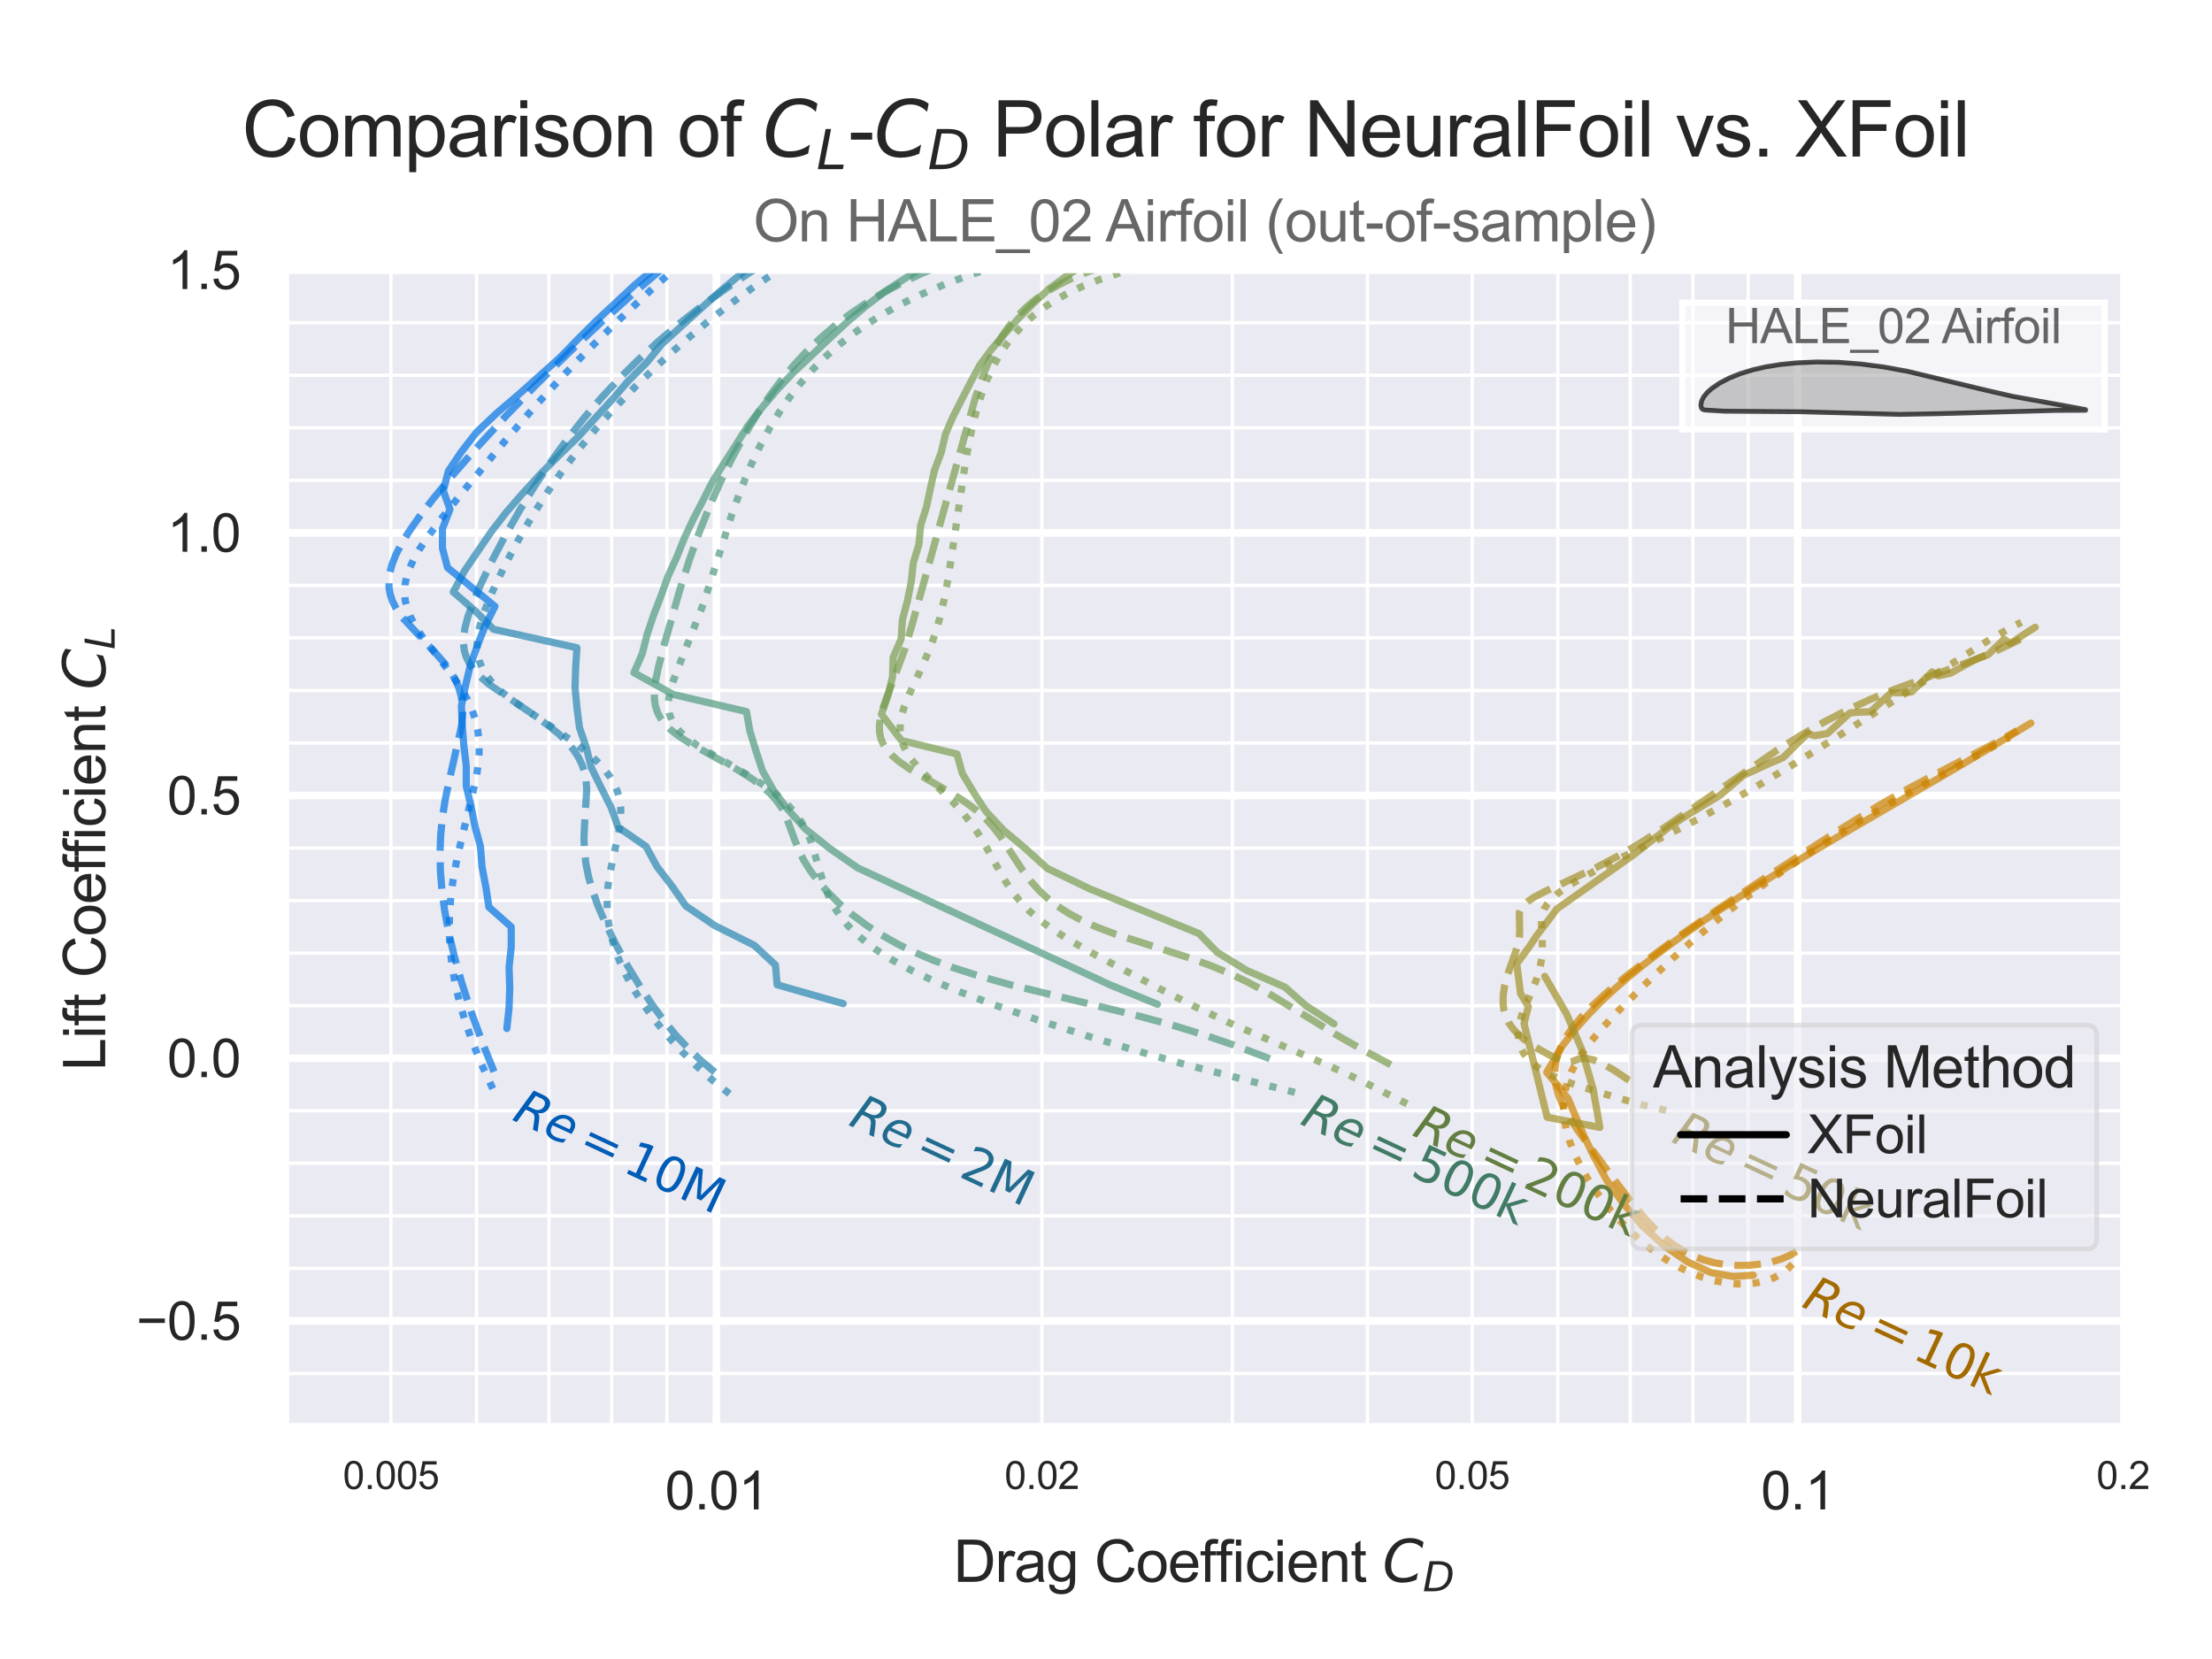 <?xml version="1.0" encoding="utf-8" standalone="no"?>
<!DOCTYPE svg PUBLIC "-//W3C//DTD SVG 1.1//EN"
  "http://www.w3.org/Graphics/SVG/1.1/DTD/svg11.dtd">
<svg xmlns:xlink="http://www.w3.org/1999/xlink" width="460.8pt" height="345.6pt" viewBox="0 0 460.8 345.6" xmlns="http://www.w3.org/2000/svg" version="1.1">
 <defs>
  <style type="text/css">*{stroke-linejoin: round; stroke-linecap: butt}</style>
 </defs>
 <g id="figure_1">
  <g id="patch_1">
   <path d="M 0 345.6 
L 460.8 345.6 
L 460.8 0 
L 0 0 
z
" style="fill: #ffffff"/>
  </g>
  <g id="axes_1">
   <g id="patch_2">
    <path d="M 59.61 297.06 
L 442.29 297.06 
L 442.29 56.28 
L 59.61 56.28 
z
" style="fill: #eaeaf2"/>
   </g>
   <g id="matplotlib.axis_1">
    <g id="xtick_1">
     <g id="line2d_1">
      <path d="M 149.243 297.06 
L 149.243 56.28 
" clip-path="url(#p7022e72c42)" style="fill: none; stroke: #ffffff; stroke-width: 1.6; stroke-linecap: round"/>
     </g>
     <g id="text_1">
      <!-- 0.01 -->
      <g style="fill: #262626" transform="translate(138.539 314.434) scale(0.11 -0.11)">
       <defs>
        <path id="ArialMT-30" d="M 266 2259 
Q 266 3072 433 3567 
Q 600 4063 929 4331 
Q 1259 4600 1759 4600 
Q 2128 4600 2406 4451 
Q 2684 4303 2865 4023 
Q 3047 3744 3150 3342 
Q 3253 2941 3253 2259 
Q 3253 1453 3087 958 
Q 2922 463 2592 192 
Q 2263 -78 1759 -78 
Q 1097 -78 719 397 
Q 266 969 266 2259 
z
M 844 2259 
Q 844 1131 1108 757 
Q 1372 384 1759 384 
Q 2147 384 2411 759 
Q 2675 1134 2675 2259 
Q 2675 3391 2411 3762 
Q 2147 4134 1753 4134 
Q 1366 4134 1134 3806 
Q 844 3388 844 2259 
z
" transform="scale(0.016)"/>
        <path id="ArialMT-2e" d="M 581 0 
L 581 641 
L 1222 641 
L 1222 0 
L 581 0 
z
" transform="scale(0.016)"/>
        <path id="ArialMT-31" d="M 2384 0 
L 1822 0 
L 1822 3584 
Q 1619 3391 1289 3197 
Q 959 3003 697 2906 
L 697 3450 
Q 1169 3672 1522 3987 
Q 1875 4303 2022 4600 
L 2384 4600 
L 2384 0 
z
" transform="scale(0.016)"/>
       </defs>
       <use xlink:href="#ArialMT-30"/>
       <use xlink:href="#ArialMT-2e" x="55.615"/>
       <use xlink:href="#ArialMT-30" x="83.398"/>
       <use xlink:href="#ArialMT-31" x="139.014"/>
      </g>
     </g>
    </g>
    <g id="xtick_2">
     <g id="line2d_2">
      <path d="M 374.485 297.06 
L 374.485 56.28 
" clip-path="url(#p7022e72c42)" style="fill: none; stroke: #ffffff; stroke-width: 1.6; stroke-linecap: round"/>
     </g>
     <g id="text_2">
      <!-- 0.1 -->
      <g style="fill: #262626" transform="translate(366.84 314.434) scale(0.11 -0.11)">
       <use xlink:href="#ArialMT-30"/>
       <use xlink:href="#ArialMT-2e" x="55.615"/>
       <use xlink:href="#ArialMT-31" x="83.398"/>
      </g>
     </g>
    </g>
    <g id="xtick_3">
     <g id="line2d_3">
      <path d="M 59.61 297.06 
L 59.61 56.28 
" clip-path="url(#p7022e72c42)" style="fill: none; stroke: #ffffff; stroke-width: 0.7; stroke-linecap: round"/>
     </g>
    </g>
    <g id="xtick_4">
     <g id="line2d_4">
      <path d="M 81.438 297.06 
L 81.438 56.28 
" clip-path="url(#p7022e72c42)" style="fill: none; stroke: #ffffff; stroke-width: 0.7; stroke-linecap: round"/>
     </g>
     <g id="text_3">
      <!-- 0.005 -->
      <g style="fill: #262626" transform="translate(71.429 310.186) scale(0.08 -0.08)">
       <defs>
        <path id="ArialMT-35" d="M 266 1200 
L 856 1250 
Q 922 819 1161 601 
Q 1400 384 1738 384 
Q 2144 384 2425 690 
Q 2706 997 2706 1503 
Q 2706 1984 2436 2262 
Q 2166 2541 1728 2541 
Q 1456 2541 1237 2417 
Q 1019 2294 894 2097 
L 366 2166 
L 809 4519 
L 3088 4519 
L 3088 3981 
L 1259 3981 
L 1013 2750 
Q 1425 3038 1878 3038 
Q 2478 3038 2890 2622 
Q 3303 2206 3303 1553 
Q 3303 931 2941 478 
Q 2500 -78 1738 -78 
Q 1113 -78 717 272 
Q 322 622 266 1200 
z
" transform="scale(0.016)"/>
       </defs>
       <use xlink:href="#ArialMT-30"/>
       <use xlink:href="#ArialMT-2e" x="55.615"/>
       <use xlink:href="#ArialMT-30" x="83.398"/>
       <use xlink:href="#ArialMT-30" x="139.014"/>
       <use xlink:href="#ArialMT-35" x="194.629"/>
      </g>
     </g>
    </g>
    <g id="xtick_5">
     <g id="line2d_5">
      <path d="M 99.273 297.06 
L 99.273 56.28 
" clip-path="url(#p7022e72c42)" style="fill: none; stroke: #ffffff; stroke-width: 0.7; stroke-linecap: round"/>
     </g>
    </g>
    <g id="xtick_6">
     <g id="line2d_6">
      <path d="M 114.352 297.06 
L 114.352 56.28 
" clip-path="url(#p7022e72c42)" style="fill: none; stroke: #ffffff; stroke-width: 0.7; stroke-linecap: round"/>
     </g>
    </g>
    <g id="xtick_7">
     <g id="line2d_7">
      <path d="M 127.415 297.06 
L 127.415 56.28 
" clip-path="url(#p7022e72c42)" style="fill: none; stroke: #ffffff; stroke-width: 0.7; stroke-linecap: round"/>
     </g>
    </g>
    <g id="xtick_8">
     <g id="line2d_8">
      <path d="M 138.936 297.06 
L 138.936 56.28 
" clip-path="url(#p7022e72c42)" style="fill: none; stroke: #ffffff; stroke-width: 0.7; stroke-linecap: round"/>
     </g>
    </g>
    <g id="xtick_9">
     <g id="line2d_9">
      <path d="M 217.048 297.06 
L 217.048 56.28 
" clip-path="url(#p7022e72c42)" style="fill: none; stroke: #ffffff; stroke-width: 0.7; stroke-linecap: round"/>
     </g>
     <g id="text_4">
      <!-- 0.02 -->
      <g style="fill: #262626" transform="translate(209.263 310.186) scale(0.08 -0.08)">
       <defs>
        <path id="ArialMT-32" d="M 3222 541 
L 3222 0 
L 194 0 
Q 188 203 259 391 
Q 375 700 629 1000 
Q 884 1300 1366 1694 
Q 2113 2306 2375 2664 
Q 2638 3022 2638 3341 
Q 2638 3675 2398 3904 
Q 2159 4134 1775 4134 
Q 1369 4134 1125 3890 
Q 881 3647 878 3216 
L 300 3275 
Q 359 3922 746 4261 
Q 1134 4600 1788 4600 
Q 2447 4600 2831 4234 
Q 3216 3869 3216 3328 
Q 3216 3053 3103 2787 
Q 2991 2522 2730 2228 
Q 2469 1934 1863 1422 
Q 1356 997 1212 845 
Q 1069 694 975 541 
L 3222 541 
z
" transform="scale(0.016)"/>
       </defs>
       <use xlink:href="#ArialMT-30"/>
       <use xlink:href="#ArialMT-2e" x="55.615"/>
       <use xlink:href="#ArialMT-30" x="83.398"/>
       <use xlink:href="#ArialMT-32" x="139.014"/>
      </g>
     </g>
    </g>
    <g id="xtick_10">
     <g id="line2d_10">
      <path d="M 256.711 297.06 
L 256.711 56.28 
" clip-path="url(#p7022e72c42)" style="fill: none; stroke: #ffffff; stroke-width: 0.7; stroke-linecap: round"/>
     </g>
    </g>
    <g id="xtick_11">
     <g id="line2d_11">
      <path d="M 284.852 297.06 
L 284.852 56.28 
" clip-path="url(#p7022e72c42)" style="fill: none; stroke: #ffffff; stroke-width: 0.7; stroke-linecap: round"/>
     </g>
    </g>
    <g id="xtick_12">
     <g id="line2d_12">
      <path d="M 306.681 297.06 
L 306.681 56.28 
" clip-path="url(#p7022e72c42)" style="fill: none; stroke: #ffffff; stroke-width: 0.7; stroke-linecap: round"/>
     </g>
     <g id="text_5">
      <!-- 0.05 -->
      <g style="fill: #262626" transform="translate(298.896 310.186) scale(0.08 -0.08)">
       <use xlink:href="#ArialMT-30"/>
       <use xlink:href="#ArialMT-2e" x="55.615"/>
       <use xlink:href="#ArialMT-30" x="83.398"/>
       <use xlink:href="#ArialMT-35" x="139.014"/>
      </g>
     </g>
    </g>
    <g id="xtick_13">
     <g id="line2d_13">
      <path d="M 324.516 297.06 
L 324.516 56.28 
" clip-path="url(#p7022e72c42)" style="fill: none; stroke: #ffffff; stroke-width: 0.7; stroke-linecap: round"/>
     </g>
    </g>
    <g id="xtick_14">
     <g id="line2d_14">
      <path d="M 339.595 297.06 
L 339.595 56.28 
" clip-path="url(#p7022e72c42)" style="fill: none; stroke: #ffffff; stroke-width: 0.7; stroke-linecap: round"/>
     </g>
    </g>
    <g id="xtick_15">
     <g id="line2d_15">
      <path d="M 352.657 297.06 
L 352.657 56.28 
" clip-path="url(#p7022e72c42)" style="fill: none; stroke: #ffffff; stroke-width: 0.7; stroke-linecap: round"/>
     </g>
    </g>
    <g id="xtick_16">
     <g id="line2d_16">
      <path d="M 364.179 297.06 
L 364.179 56.28 
" clip-path="url(#p7022e72c42)" style="fill: none; stroke: #ffffff; stroke-width: 0.7; stroke-linecap: round"/>
     </g>
    </g>
    <g id="xtick_17">
     <g id="line2d_17">
      <path d="M 442.29 297.06 
L 442.29 56.28 
" clip-path="url(#p7022e72c42)" style="fill: none; stroke: #ffffff; stroke-width: 0.7; stroke-linecap: round"/>
     </g>
     <g id="text_6">
      <!-- 0.2 -->
      <g style="fill: #262626" transform="translate(436.73 310.186) scale(0.08 -0.08)">
       <use xlink:href="#ArialMT-30"/>
       <use xlink:href="#ArialMT-2e" x="55.615"/>
       <use xlink:href="#ArialMT-32" x="83.398"/>
      </g>
     </g>
    </g>
    <g id="text_7">
     <!-- Drag Coefficient $C_D$ -->
     <g style="fill: #262626" transform="translate(198.63 329.62) scale(0.12 -0.12)">
      <defs>
       <path id="ArialMT-44" d="M 494 0 
L 494 4581 
L 2072 4581 
Q 2606 4581 2888 4516 
Q 3281 4425 3559 4188 
Q 3922 3881 4101 3404 
Q 4281 2928 4281 2316 
Q 4281 1794 4159 1391 
Q 4038 988 3847 723 
Q 3656 459 3429 307 
Q 3203 156 2883 78 
Q 2563 0 2147 0 
L 494 0 
z
M 1100 541 
L 2078 541 
Q 2531 541 2789 625 
Q 3047 709 3200 863 
Q 3416 1078 3536 1442 
Q 3656 1806 3656 2325 
Q 3656 3044 3420 3430 
Q 3184 3816 2847 3947 
Q 2603 4041 2063 4041 
L 1100 4041 
L 1100 541 
z
" transform="scale(0.016)"/>
       <path id="ArialMT-72" d="M 416 0 
L 416 3319 
L 922 3319 
L 922 2816 
Q 1116 3169 1280 3281 
Q 1444 3394 1641 3394 
Q 1925 3394 2219 3213 
L 2025 2691 
Q 1819 2813 1613 2813 
Q 1428 2813 1281 2702 
Q 1134 2591 1072 2394 
Q 978 2094 978 1738 
L 978 0 
L 416 0 
z
" transform="scale(0.016)"/>
       <path id="ArialMT-61" d="M 2588 409 
Q 2275 144 1986 34 
Q 1697 -75 1366 -75 
Q 819 -75 525 192 
Q 231 459 231 875 
Q 231 1119 342 1320 
Q 453 1522 633 1644 
Q 813 1766 1038 1828 
Q 1203 1872 1538 1913 
Q 2219 1994 2541 2106 
Q 2544 2222 2544 2253 
Q 2544 2597 2384 2738 
Q 2169 2928 1744 2928 
Q 1347 2928 1158 2789 
Q 969 2650 878 2297 
L 328 2372 
Q 403 2725 575 2942 
Q 747 3159 1072 3276 
Q 1397 3394 1825 3394 
Q 2250 3394 2515 3294 
Q 2781 3194 2906 3042 
Q 3031 2891 3081 2659 
Q 3109 2516 3109 2141 
L 3109 1391 
Q 3109 606 3145 398 
Q 3181 191 3288 0 
L 2700 0 
Q 2613 175 2588 409 
z
M 2541 1666 
Q 2234 1541 1622 1453 
Q 1275 1403 1131 1340 
Q 988 1278 909 1158 
Q 831 1038 831 891 
Q 831 666 1001 516 
Q 1172 366 1500 366 
Q 1825 366 2078 508 
Q 2331 650 2450 897 
Q 2541 1088 2541 1459 
L 2541 1666 
z
" transform="scale(0.016)"/>
       <path id="ArialMT-67" d="M 319 -275 
L 866 -356 
Q 900 -609 1056 -725 
Q 1266 -881 1628 -881 
Q 2019 -881 2231 -725 
Q 2444 -569 2519 -288 
Q 2563 -116 2559 434 
Q 2191 0 1641 0 
Q 956 0 581 494 
Q 206 988 206 1678 
Q 206 2153 378 2554 
Q 550 2956 876 3175 
Q 1203 3394 1644 3394 
Q 2231 3394 2613 2919 
L 2613 3319 
L 3131 3319 
L 3131 450 
Q 3131 -325 2973 -648 
Q 2816 -972 2473 -1159 
Q 2131 -1347 1631 -1347 
Q 1038 -1347 672 -1080 
Q 306 -813 319 -275 
z
M 784 1719 
Q 784 1066 1043 766 
Q 1303 466 1694 466 
Q 2081 466 2343 764 
Q 2606 1063 2606 1700 
Q 2606 2309 2336 2618 
Q 2066 2928 1684 2928 
Q 1309 2928 1046 2623 
Q 784 2319 784 1719 
z
" transform="scale(0.016)"/>
       <path id="ArialMT-20" transform="scale(0.016)"/>
       <path id="ArialMT-43" d="M 3763 1606 
L 4369 1453 
Q 4178 706 3683 314 
Q 3188 -78 2472 -78 
Q 1731 -78 1267 223 
Q 803 525 561 1097 
Q 319 1669 319 2325 
Q 319 3041 592 3573 
Q 866 4106 1370 4382 
Q 1875 4659 2481 4659 
Q 3169 4659 3637 4309 
Q 4106 3959 4291 3325 
L 3694 3184 
Q 3534 3684 3231 3912 
Q 2928 4141 2469 4141 
Q 1941 4141 1586 3887 
Q 1231 3634 1087 3207 
Q 944 2781 944 2328 
Q 944 1744 1114 1308 
Q 1284 872 1643 656 
Q 2003 441 2422 441 
Q 2931 441 3284 734 
Q 3638 1028 3763 1606 
z
" transform="scale(0.016)"/>
       <path id="ArialMT-6f" d="M 213 1659 
Q 213 2581 725 3025 
Q 1153 3394 1769 3394 
Q 2453 3394 2887 2945 
Q 3322 2497 3322 1706 
Q 3322 1066 3130 698 
Q 2938 331 2570 128 
Q 2203 -75 1769 -75 
Q 1072 -75 642 372 
Q 213 819 213 1659 
z
M 791 1659 
Q 791 1022 1069 705 
Q 1347 388 1769 388 
Q 2188 388 2466 706 
Q 2744 1025 2744 1678 
Q 2744 2294 2464 2611 
Q 2184 2928 1769 2928 
Q 1347 2928 1069 2612 
Q 791 2297 791 1659 
z
" transform="scale(0.016)"/>
       <path id="ArialMT-65" d="M 2694 1069 
L 3275 997 
Q 3138 488 2766 206 
Q 2394 -75 1816 -75 
Q 1088 -75 661 373 
Q 234 822 234 1631 
Q 234 2469 665 2931 
Q 1097 3394 1784 3394 
Q 2450 3394 2872 2941 
Q 3294 2488 3294 1666 
Q 3294 1616 3291 1516 
L 816 1516 
Q 847 969 1125 678 
Q 1403 388 1819 388 
Q 2128 388 2347 550 
Q 2566 713 2694 1069 
z
M 847 1978 
L 2700 1978 
Q 2663 2397 2488 2606 
Q 2219 2931 1791 2931 
Q 1403 2931 1139 2672 
Q 875 2413 847 1978 
z
" transform="scale(0.016)"/>
       <path id="ArialMT-66" d="M 556 0 
L 556 2881 
L 59 2881 
L 59 3319 
L 556 3319 
L 556 3672 
Q 556 4006 616 4169 
Q 697 4388 901 4523 
Q 1106 4659 1475 4659 
Q 1713 4659 2000 4603 
L 1916 4113 
Q 1741 4144 1584 4144 
Q 1328 4144 1222 4034 
Q 1116 3925 1116 3625 
L 1116 3319 
L 1763 3319 
L 1763 2881 
L 1116 2881 
L 1116 0 
L 556 0 
z
" transform="scale(0.016)"/>
       <path id="ArialMT-69" d="M 425 3934 
L 425 4581 
L 988 4581 
L 988 3934 
L 425 3934 
z
M 425 0 
L 425 3319 
L 988 3319 
L 988 0 
L 425 0 
z
" transform="scale(0.016)"/>
       <path id="ArialMT-63" d="M 2588 1216 
L 3141 1144 
Q 3050 572 2676 248 
Q 2303 -75 1759 -75 
Q 1078 -75 664 370 
Q 250 816 250 1647 
Q 250 2184 428 2587 
Q 606 2991 970 3192 
Q 1334 3394 1763 3394 
Q 2303 3394 2647 3120 
Q 2991 2847 3088 2344 
L 2541 2259 
Q 2463 2594 2264 2762 
Q 2066 2931 1784 2931 
Q 1359 2931 1093 2626 
Q 828 2322 828 1663 
Q 828 994 1084 691 
Q 1341 388 1753 388 
Q 2084 388 2306 591 
Q 2528 794 2588 1216 
z
" transform="scale(0.016)"/>
       <path id="ArialMT-6e" d="M 422 0 
L 422 3319 
L 928 3319 
L 928 2847 
Q 1294 3394 1984 3394 
Q 2284 3394 2536 3286 
Q 2788 3178 2913 3003 
Q 3038 2828 3088 2588 
Q 3119 2431 3119 2041 
L 3119 0 
L 2556 0 
L 2556 2019 
Q 2556 2363 2490 2533 
Q 2425 2703 2258 2804 
Q 2091 2906 1866 2906 
Q 1506 2906 1245 2678 
Q 984 2450 984 1813 
L 984 0 
L 422 0 
z
" transform="scale(0.016)"/>
       <path id="ArialMT-74" d="M 1650 503 
L 1731 6 
Q 1494 -44 1306 -44 
Q 1000 -44 831 53 
Q 663 150 594 308 
Q 525 466 525 972 
L 525 2881 
L 113 2881 
L 113 3319 
L 525 3319 
L 525 4141 
L 1084 4478 
L 1084 3319 
L 1650 3319 
L 1650 2881 
L 1084 2881 
L 1084 941 
Q 1084 700 1114 631 
Q 1144 563 1211 522 
Q 1278 481 1403 481 
Q 1497 481 1650 503 
z
" transform="scale(0.016)"/>
       <path id="DejaVuSans-Oblique-43" d="M 4447 4306 
L 4319 3641 
Q 4019 3944 3683 4091 
Q 3347 4238 2956 4238 
Q 2422 4238 2017 3981 
Q 1613 3725 1319 3200 
Q 1131 2863 1032 2486 
Q 934 2109 934 1728 
Q 934 1091 1264 756 
Q 1594 422 2222 422 
Q 2656 422 3056 561 
Q 3456 700 3834 978 
L 3688 231 
Q 3316 72 2936 -9 
Q 2556 -91 2175 -91 
Q 1278 -91 773 396 
Q 269 884 269 1753 
Q 269 2309 461 2846 
Q 653 3384 1013 3828 
Q 1394 4300 1883 4525 
Q 2372 4750 3022 4750 
Q 3422 4750 3780 4639 
Q 4138 4528 4447 4306 
z
" transform="scale(0.016)"/>
       <path id="DejaVuSans-Oblique-44" d="M 1081 4666 
L 2438 4666 
Q 3519 4666 4070 4208 
Q 4622 3750 4622 2847 
Q 4622 2250 4412 1698 
Q 4203 1147 3834 769 
Q 3463 381 2891 190 
Q 2319 0 1538 0 
L 172 0 
L 1081 4666 
z
M 1613 4147 
L 909 519 
L 1734 519 
Q 2794 519 3375 1128 
Q 3956 1738 3956 2847 
Q 3956 3519 3581 3833 
Q 3206 4147 2406 4147 
L 1613 4147 
z
" transform="scale(0.016)"/>
      </defs>
      <use xlink:href="#ArialMT-44" transform="translate(0 0.781)"/>
      <use xlink:href="#ArialMT-72" transform="translate(72.217 0.781)"/>
      <use xlink:href="#ArialMT-61" transform="translate(105.518 0.781)"/>
      <use xlink:href="#ArialMT-67" transform="translate(161.133 0.781)"/>
      <use xlink:href="#ArialMT-20" transform="translate(216.748 0.781)"/>
      <use xlink:href="#ArialMT-43" transform="translate(244.531 0.781)"/>
      <use xlink:href="#ArialMT-6f" transform="translate(316.748 0.781)"/>
      <use xlink:href="#ArialMT-65" transform="translate(372.363 0.781)"/>
      <use xlink:href="#ArialMT-66" transform="translate(427.979 0.781)"/>
      <use xlink:href="#ArialMT-66" transform="translate(455.762 0.781)"/>
      <use xlink:href="#ArialMT-69" transform="translate(483.545 0.781)"/>
      <use xlink:href="#ArialMT-63" transform="translate(505.762 0.781)"/>
      <use xlink:href="#ArialMT-69" transform="translate(555.762 0.781)"/>
      <use xlink:href="#ArialMT-65" transform="translate(577.979 0.781)"/>
      <use xlink:href="#ArialMT-6e" transform="translate(633.594 0.781)"/>
      <use xlink:href="#ArialMT-74" transform="translate(689.209 0.781)"/>
      <use xlink:href="#ArialMT-20" transform="translate(716.992 0.781)"/>
      <use xlink:href="#DejaVuSans-Oblique-43" transform="translate(744.775 0.781)"/>
      <use xlink:href="#DejaVuSans-Oblique-44" transform="translate(814.6 -15.625) scale(0.7)"/>
     </g>
    </g>
   </g>
   <g id="matplotlib.axis_2">
    <g id="ytick_1">
     <g id="line2d_18">
      <path d="M 59.61 275.171 
L 442.29 275.171 
" clip-path="url(#p7022e72c42)" style="fill: none; stroke: #ffffff; stroke-width: 1.6; stroke-linecap: round"/>
     </g>
     <g id="text_8">
      <!-- −0.5 -->
      <g style="fill: #262626" transform="translate(28.395 279.108) scale(0.11 -0.11)">
       <defs>
        <path id="ArialMT-2212" d="M 3381 1997 
L 356 1997 
L 356 2522 
L 3381 2522 
L 3381 1997 
z
" transform="scale(0.016)"/>
       </defs>
       <use xlink:href="#ArialMT-2212"/>
       <use xlink:href="#ArialMT-30" x="58.398"/>
       <use xlink:href="#ArialMT-2e" x="114.014"/>
       <use xlink:href="#ArialMT-35" x="141.797"/>
      </g>
     </g>
    </g>
    <g id="ytick_2">
     <g id="line2d_19">
      <path d="M 59.61 220.448 
L 442.29 220.448 
" clip-path="url(#p7022e72c42)" style="fill: none; stroke: #ffffff; stroke-width: 1.6; stroke-linecap: round"/>
     </g>
     <g id="text_9">
      <!-- 0.0 -->
      <g style="fill: #262626" transform="translate(34.82 224.385) scale(0.11 -0.11)">
       <use xlink:href="#ArialMT-30"/>
       <use xlink:href="#ArialMT-2e" x="55.615"/>
       <use xlink:href="#ArialMT-30" x="83.398"/>
      </g>
     </g>
    </g>
    <g id="ytick_3">
     <g id="line2d_20">
      <path d="M 59.61 165.725 
L 442.29 165.725 
" clip-path="url(#p7022e72c42)" style="fill: none; stroke: #ffffff; stroke-width: 1.6; stroke-linecap: round"/>
     </g>
     <g id="text_10">
      <!-- 0.5 -->
      <g style="fill: #262626" transform="translate(34.82 169.662) scale(0.11 -0.11)">
       <use xlink:href="#ArialMT-30"/>
       <use xlink:href="#ArialMT-2e" x="55.615"/>
       <use xlink:href="#ArialMT-35" x="83.398"/>
      </g>
     </g>
    </g>
    <g id="ytick_4">
     <g id="line2d_21">
      <path d="M 59.61 111.003 
L 442.29 111.003 
" clip-path="url(#p7022e72c42)" style="fill: none; stroke: #ffffff; stroke-width: 1.6; stroke-linecap: round"/>
     </g>
     <g id="text_11">
      <!-- 1.0 -->
      <g style="fill: #262626" transform="translate(34.82 114.94) scale(0.11 -0.11)">
       <use xlink:href="#ArialMT-31"/>
       <use xlink:href="#ArialMT-2e" x="55.615"/>
       <use xlink:href="#ArialMT-30" x="83.398"/>
      </g>
     </g>
    </g>
    <g id="ytick_5">
     <g id="line2d_22">
      <path d="M 59.61 56.28 
L 442.29 56.28 
" clip-path="url(#p7022e72c42)" style="fill: none; stroke: #ffffff; stroke-width: 1.6; stroke-linecap: round"/>
     </g>
     <g id="text_12">
      <!-- 1.5 -->
      <g style="fill: #262626" transform="translate(34.82 60.217) scale(0.11 -0.11)">
       <use xlink:href="#ArialMT-31"/>
       <use xlink:href="#ArialMT-2e" x="55.615"/>
       <use xlink:href="#ArialMT-35" x="83.398"/>
      </g>
     </g>
    </g>
    <g id="ytick_6">
     <g id="line2d_23">
      <path d="M 59.61 297.06 
L 442.29 297.06 
" clip-path="url(#p7022e72c42)" style="fill: none; stroke: #ffffff; stroke-width: 0.7; stroke-linecap: round"/>
     </g>
    </g>
    <g id="ytick_7">
     <g id="line2d_24">
      <path d="M 59.61 286.115 
L 442.29 286.115 
" clip-path="url(#p7022e72c42)" style="fill: none; stroke: #ffffff; stroke-width: 0.7; stroke-linecap: round"/>
     </g>
    </g>
    <g id="ytick_8">
     <g id="line2d_25">
      <path d="M 59.61 264.226 
L 442.29 264.226 
" clip-path="url(#p7022e72c42)" style="fill: none; stroke: #ffffff; stroke-width: 0.7; stroke-linecap: round"/>
     </g>
    </g>
    <g id="ytick_9">
     <g id="line2d_26">
      <path d="M 59.61 253.282 
L 442.29 253.282 
" clip-path="url(#p7022e72c42)" style="fill: none; stroke: #ffffff; stroke-width: 0.7; stroke-linecap: round"/>
     </g>
    </g>
    <g id="ytick_10">
     <g id="line2d_27">
      <path d="M 59.61 242.337 
L 442.29 242.337 
" clip-path="url(#p7022e72c42)" style="fill: none; stroke: #ffffff; stroke-width: 0.7; stroke-linecap: round"/>
     </g>
    </g>
    <g id="ytick_11">
     <g id="line2d_28">
      <path d="M 59.61 231.393 
L 442.29 231.393 
" clip-path="url(#p7022e72c42)" style="fill: none; stroke: #ffffff; stroke-width: 0.7; stroke-linecap: round"/>
     </g>
    </g>
    <g id="ytick_12">
     <g id="line2d_29">
      <path d="M 59.61 209.504 
L 442.29 209.504 
" clip-path="url(#p7022e72c42)" style="fill: none; stroke: #ffffff; stroke-width: 0.7; stroke-linecap: round"/>
     </g>
    </g>
    <g id="ytick_13">
     <g id="line2d_30">
      <path d="M 59.61 198.559 
L 442.29 198.559 
" clip-path="url(#p7022e72c42)" style="fill: none; stroke: #ffffff; stroke-width: 0.7; stroke-linecap: round"/>
     </g>
    </g>
    <g id="ytick_14">
     <g id="line2d_31">
      <path d="M 59.61 187.615 
L 442.29 187.615 
" clip-path="url(#p7022e72c42)" style="fill: none; stroke: #ffffff; stroke-width: 0.7; stroke-linecap: round"/>
     </g>
    </g>
    <g id="ytick_15">
     <g id="line2d_32">
      <path d="M 59.61 176.67 
L 442.29 176.67 
" clip-path="url(#p7022e72c42)" style="fill: none; stroke: #ffffff; stroke-width: 0.7; stroke-linecap: round"/>
     </g>
    </g>
    <g id="ytick_16">
     <g id="line2d_33">
      <path d="M 59.61 154.781 
L 442.29 154.781 
" clip-path="url(#p7022e72c42)" style="fill: none; stroke: #ffffff; stroke-width: 0.7; stroke-linecap: round"/>
     </g>
    </g>
    <g id="ytick_17">
     <g id="line2d_34">
      <path d="M 59.61 143.836 
L 442.29 143.836 
" clip-path="url(#p7022e72c42)" style="fill: none; stroke: #ffffff; stroke-width: 0.7; stroke-linecap: round"/>
     </g>
    </g>
    <g id="ytick_18">
     <g id="line2d_35">
      <path d="M 59.61 132.892 
L 442.29 132.892 
" clip-path="url(#p7022e72c42)" style="fill: none; stroke: #ffffff; stroke-width: 0.7; stroke-linecap: round"/>
     </g>
    </g>
    <g id="ytick_19">
     <g id="line2d_36">
      <path d="M 59.61 121.947 
L 442.29 121.947 
" clip-path="url(#p7022e72c42)" style="fill: none; stroke: #ffffff; stroke-width: 0.7; stroke-linecap: round"/>
     </g>
    </g>
    <g id="ytick_20">
     <g id="line2d_37">
      <path d="M 59.61 100.058 
L 442.29 100.058 
" clip-path="url(#p7022e72c42)" style="fill: none; stroke: #ffffff; stroke-width: 0.7; stroke-linecap: round"/>
     </g>
    </g>
    <g id="ytick_21">
     <g id="line2d_38">
      <path d="M 59.61 89.114 
L 442.29 89.114 
" clip-path="url(#p7022e72c42)" style="fill: none; stroke: #ffffff; stroke-width: 0.7; stroke-linecap: round"/>
     </g>
    </g>
    <g id="ytick_22">
     <g id="line2d_39">
      <path d="M 59.61 78.169 
L 442.29 78.169 
" clip-path="url(#p7022e72c42)" style="fill: none; stroke: #ffffff; stroke-width: 0.7; stroke-linecap: round"/>
     </g>
    </g>
    <g id="ytick_23">
     <g id="line2d_40">
      <path d="M 59.61 67.225 
L 442.29 67.225 
" clip-path="url(#p7022e72c42)" style="fill: none; stroke: #ffffff; stroke-width: 0.7; stroke-linecap: round"/>
     </g>
    </g>
    <g id="text_13">
     <!-- Lift Coefficient $C_L$ -->
     <g style="fill: #262626" transform="translate(22.01 223.05) rotate(-90) scale(0.12 -0.12)">
      <defs>
       <path id="ArialMT-4c" d="M 469 0 
L 469 4581 
L 1075 4581 
L 1075 541 
L 3331 541 
L 3331 0 
L 469 0 
z
" transform="scale(0.016)"/>
       <path id="DejaVuSans-Oblique-4c" d="M 1075 4666 
L 1709 4666 
L 909 525 
L 3181 525 
L 3078 0 
L 172 0 
L 1075 4666 
z
" transform="scale(0.016)"/>
      </defs>
      <use xlink:href="#ArialMT-4c" transform="translate(0 0.781)"/>
      <use xlink:href="#ArialMT-69" transform="translate(55.615 0.781)"/>
      <use xlink:href="#ArialMT-66" transform="translate(77.832 0.781)"/>
      <use xlink:href="#ArialMT-74" transform="translate(105.615 0.781)"/>
      <use xlink:href="#ArialMT-20" transform="translate(133.398 0.781)"/>
      <use xlink:href="#ArialMT-43" transform="translate(161.182 0.781)"/>
      <use xlink:href="#ArialMT-6f" transform="translate(233.398 0.781)"/>
      <use xlink:href="#ArialMT-65" transform="translate(289.014 0.781)"/>
      <use xlink:href="#ArialMT-66" transform="translate(344.629 0.781)"/>
      <use xlink:href="#ArialMT-66" transform="translate(372.412 0.781)"/>
      <use xlink:href="#ArialMT-69" transform="translate(400.195 0.781)"/>
      <use xlink:href="#ArialMT-63" transform="translate(422.412 0.781)"/>
      <use xlink:href="#ArialMT-69" transform="translate(472.412 0.781)"/>
      <use xlink:href="#ArialMT-65" transform="translate(494.629 0.781)"/>
      <use xlink:href="#ArialMT-6e" transform="translate(550.244 0.781)"/>
      <use xlink:href="#ArialMT-74" transform="translate(605.859 0.781)"/>
      <use xlink:href="#ArialMT-20" transform="translate(633.643 0.781)"/>
      <use xlink:href="#DejaVuSans-Oblique-43" transform="translate(661.426 0.781)"/>
      <use xlink:href="#DejaVuSans-Oblique-4c" transform="translate(731.25 -15.625) scale(0.7)"/>
     </g>
    </g>
   </g>
   <g id="line2d_41">
    <path d="M 374.248 260.669 
L 372.834 261.507 
L 371.188 262.224 
L 369.156 262.855 
L 366.919 263.312 
L 364.526 263.578 
L 362.03 263.63 
L 359.484 263.447 
L 357.148 263.056 
L 354.844 262.436 
L 352.799 261.665 
L 350.817 260.692 
L 348.906 259.516 
L 346.885 257.993 
L 344.944 256.244 
L 342.9 254.104 
L 340.409 251.144 
L 336.763 246.401 
L 328.653 235.44 
L 326.733 232.456 
L 325.513 230.169 
L 324.673 228.126 
L 324.168 226.328 
L 323.908 224.556 
L 323.897 222.82 
L 324.128 221.128 
L 324.58 219.488 
L 325.319 217.714 
L 326.372 215.837 
L 327.741 213.892 
L 329.547 211.747 
L 331.766 209.463 
L 334.8 206.681 
L 338.723 203.403 
L 344.032 199.273 
L 350.405 194.602 
L 357.909 189.386 
L 367.409 183.071 
L 383.311 172.808 
L 391.389 167.805 
L 397.104 164.524 
L 403.321 161.227 
L 416.274 154.442 
L 420.233 152.179 
L 420.233 152.179 
" clip-path="url(#p7022e72c42)" style="fill: none; stroke-dasharray: 5.55,2.4; stroke-dashoffset: 0; stroke: #cc8400; stroke-opacity: 0.7; stroke-width: 1.5"/>
   </g>
   <g id="line2d_42">
    <path d="M 373.405 263.346 
L 372.315 264.445 
L 371.015 265.398 
L 369.511 266.192 
L 367.813 266.81 
L 365.936 267.238 
L 363.903 267.461 
L 361.737 267.465 
L 359.467 267.242 
L 357.124 266.786 
L 354.737 266.096 
L 352.336 265.18 
L 349.947 264.047 
L 347.339 262.555 
L 344.807 260.848 
L 342.141 258.762 
L 339.625 256.504 
L 337.078 253.903 
L 334.758 251.21 
L 332.679 248.475 
L 330.713 245.508 
L 329.17 242.797 
L 327.897 240.135 
L 326.904 237.536 
L 326.25 235.219 
L 325.848 232.971 
L 325.705 230.99 
L 325.774 229.072 
L 326.049 227.216 
L 326.578 225.247 
L 327.321 223.351 
L 328.344 221.361 
L 329.656 219.291 
L 331.486 216.851 
L 333.851 214.082 
L 337.244 210.469 
L 342.265 205.467 
L 348.053 200.006 
L 353.329 195.326 
L 358.518 191.018 
L 363.884 186.851 
L 369.677 182.636 
L 376.135 178.22 
L 383.097 173.729 
L 390.438 169.26 
L 397.945 164.954 
L 407.618 159.692 
L 417.13 154.449 
L 418.555 153.623 
L 418.555 153.623 
" clip-path="url(#p7022e72c42)" style="fill: none; stroke-dasharray: 1.5,2.475; stroke-dashoffset: 0; stroke: #cc8400; stroke-opacity: 0.7; stroke-width: 1.5"/>
   </g>
   <g id="line2d_43">
    <path d="M 365.249 265.638 
L 361.121 265.923 
L 356.447 265.113 
L 351.538 262.869 
L 346.669 259.509 
L 342.024 255.263 
L 337.989 250.491 
L 334.665 245.807 
L 332.029 240.904 
L 329.938 236.569 
L 328.227 232.542 
L 326.676 228.886 
L 324.467 226.052 
L 322.206 223.381 
L 325.408 217.953 
L 328.289 214.265 
L 331.058 211.178 
L 333.75 208.442 
L 336.442 205.947 
L 339.189 203.583 
L 341.969 201.306 
L 344.819 199.084 
L 347.704 196.917 
L 350.631 194.794 
L 353.594 192.715 
L 356.564 190.668 
L 359.561 188.676 
L 362.557 186.728 
L 365.56 184.813 
L 368.557 182.941 
L 371.546 181.092 
L 374.524 179.286 
L 377.481 177.513 
L 380.425 175.773 
L 383.336 174.054 
L 386.224 172.369 
L 389.08 170.705 
L 391.904 169.064 
L 394.696 167.444 
L 397.457 165.846 
L 400.173 164.259 
L 402.859 162.705 
L 405.509 161.151 
L 408.117 159.618 
L 410.697 158.097 
L 413.238 156.576 
L 415.746 155.076 
L 418.223 153.588 
L 420.657 152.099 
L 423.062 150.633 
" clip-path="url(#p7022e72c42)" style="fill: none; stroke: #cc8400; stroke-opacity: 0.7; stroke-width: 1.5; stroke-linecap: round"/>
   </g>
   <g id="line2d_44">
    <path d="M 339.395 225.07 
L 336.032 222.821 
L 333.684 221.516 
L 332.012 220.825 
L 330.745 220.513 
L 329.701 220.461 
L 328.777 220.629 
L 327.476 221.154 
L 326.767 221.294 
L 326.059 221.205 
L 324.903 220.801 
L 322.688 219.739 
L 319.911 218.181 
L 317.832 216.787 
L 316.305 215.517 
L 315.172 214.309 
L 314.291 213.043 
L 313.669 211.737 
L 313.289 210.408 
L 313.11 208.907 
L 313.155 207.258 
L 313.45 205.336 
L 314.05 203.056 
L 315.081 200.122 
L 316.221 196.827 
L 316.524 195.255 
L 316.572 193.823 
L 316.5 190.128 
L 316.813 189.359 
L 317.364 188.605 
L 318.171 187.862 
L 319.572 186.915 
L 321.742 185.755 
L 326.158 183.711 
L 332.766 180.603 
L 337.215 178.254 
L 341.58 175.7 
L 346.592 172.5 
L 353.238 167.965 
L 370.055 156.362 
L 375.435 153.004 
L 380.227 150.273 
L 384.898 147.868 
L 389.594 145.701 
L 394.611 143.634 
L 401.003 141.263 
L 411.731 137.311 
L 416.419 135.31 
L 420.988 133.112 
L 422.065 132.561 
L 422.065 132.561 
" clip-path="url(#p7022e72c42)" style="fill: none; stroke-dasharray: 5.55,2.4; stroke-dashoffset: 0; stroke: #a39029; stroke-opacity: 0.7; stroke-width: 1.5"/>
   </g>
   <g id="line2d_45">
    <path d="M 347.097 231.317 
L 342.05 230.148 
L 336.328 228.521 
L 328.497 226.114 
L 325.049 224.838 
L 322.616 223.725 
L 320.714 222.626 
L 319.309 221.581 
L 318.192 220.488 
L 317.36 219.367 
L 316.787 218.238 
L 316.409 216.984 
L 316.255 215.631 
L 316.33 214.202 
L 316.66 212.576 
L 317.283 210.715 
L 318.58 207.687 
L 320.041 204.129 
L 320.732 201.897 
L 321.152 199.786 
L 321.314 197.857 
L 321.262 195.687 
L 321.082 191.588 
L 321.29 190.415 
L 321.672 189.399 
L 322.269 188.401 
L 323.209 187.293 
L 324.576 186.072 
L 326.428 184.74 
L 328.984 183.18 
L 332.932 181.057 
L 340.048 177.533 
L 351.041 172.049 
L 358.454 168.084 
L 365.896 163.846 
L 374.044 158.946 
L 383.486 152.998 
L 414.667 133.109 
L 419.321 130.522 
L 421.092 129.618 
L 421.092 129.618 
" clip-path="url(#p7022e72c42)" style="fill: none; stroke-dasharray: 1.5,2.475; stroke-dashoffset: 0; stroke: #a39029; stroke-opacity: 0.7; stroke-width: 1.5"/>
   </g>
   <g id="line2d_46">
    <path d="M 321.805 203.397 
L 326.325 211.178 
L 329.521 218.653 
L 331.878 226.862 
L 333.274 234.862 
L 322.306 232.739 
L 317.487 213.214 
L 318.376 209.668 
L 316.748 206.943 
L 315.968 200.781 
L 318.705 197.038 
L 320.131 194.882 
L 321.771 192.748 
L 324.352 189.322 
L 340.513 177.929 
L 344.354 174.875 
L 348.063 172.03 
L 351.476 169.819 
L 354.834 167.761 
L 358.357 165.638 
L 363.108 161.556 
L 368.266 159.192 
L 371.445 157.823 
L 376.557 152.789 
L 378.002 153.26 
L 380.701 152.8 
L 385.361 148.51 
L 387.131 148.367 
L 389.66 148.28 
L 394.017 144.252 
L 395.685 144.351 
L 398.228 144.132 
L 402.485 139.973 
L 403.791 140.794 
L 406.367 140.225 
L 411.518 137.357 
L 414.155 136.383 
L 417.482 133.165 
L 418.816 134.041 
L 421.954 131.94 
L 423.969 130.659 
" clip-path="url(#p7022e72c42)" style="fill: none; stroke: #a39029; stroke-opacity: 0.7; stroke-width: 1.5; stroke-linecap: round"/>
   </g>
   <g id="line2d_47">
    <path d="M 289.736 221.804 
L 283.905 218.73 
L 278.209 215.466 
L 271.14 211.125 
L 264.141 206.877 
L 260.095 204.675 
L 256.253 202.835 
L 252.18 201.142 
L 247.392 199.421 
L 240.427 197.204 
L 232.236 194.557 
L 228.333 193.07 
L 225.225 191.669 
L 222.49 190.189 
L 220.124 188.64 
L 218.103 187.041 
L 216.382 185.414 
L 214.744 183.578 
L 213.068 181.366 
L 211.034 178.269 
L 208.177 173.907 
L 206.65 171.974 
L 204.984 170.22 
L 203.169 168.628 
L 200.995 167.017 
L 198.144 165.196 
L 193.24 162.395 
L 189.33 160.077 
L 187.079 158.482 
L 185.695 157.256 
L 184.616 156.004 
L 183.959 154.943 
L 183.513 153.867 
L 183.232 152.56 
L 183.187 151.243 
L 183.372 149.704 
L 183.869 147.736 
L 184.776 145.161 
L 188.427 135.408 
L 189.956 130.303 
L 198.775 98.598 
L 203.135 83.034 
L 204.612 78.66 
L 206.015 75.191 
L 207.374 72.399 
L 208.835 69.91 
L 210.385 67.713 
L 212.006 65.794 
L 213.815 63.996 
L 215.821 62.325 
L 218.032 60.782 
L 220.45 59.365 
L 223.289 57.978 
L 226.368 56.726 
L 229.925 55.528 
L 233.998 54.399 
L 238.617 53.355 
L 244.091 52.361 
L 250.149 51.491 
L 257.077 50.718 
L 259.324 50.509 
L 259.324 50.509 
" clip-path="url(#p7022e72c42)" style="fill: none; stroke-dasharray: 5.55,2.4; stroke-dashoffset: 0; stroke: #7a9d51; stroke-opacity: 0.7; stroke-width: 1.5"/>
   </g>
   <g id="line2d_48">
    <path d="M 293.111 229.942 
L 282.797 224.775 
L 276.035 221.664 
L 266.786 217.692 
L 255.798 212.934 
L 248.883 209.677 
L 241.429 205.901 
L 227.966 198.782 
L 222.537 195.699 
L 219.033 193.452 
L 216.526 191.598 
L 214.354 189.711 
L 212.502 187.782 
L 210.926 185.804 
L 209.428 183.549 
L 207.718 180.536 
L 204.396 174.582 
L 202.636 171.961 
L 200.794 169.612 
L 198.509 167.088 
L 195.353 163.981 
L 191.466 160.125 
L 189.876 158.227 
L 188.896 156.751 
L 188.171 155.273 
L 187.711 153.789 
L 187.509 152.3 
L 187.541 150.808 
L 187.822 149.105 
L 188.38 147.196 
L 189.385 144.677 
L 191.592 139.954 
L 193.443 135.76 
L 194.679 132.418 
L 195.736 128.901 
L 196.667 124.984 
L 197.557 120.24 
L 198.627 113.2 
L 201.199 95.749 
L 202.26 90.281 
L 203.318 85.932 
L 204.423 82.288 
L 205.603 79.139 
L 206.91 76.291 
L 208.335 73.736 
L 209.86 71.464 
L 211.458 69.46 
L 213.243 67.563 
L 215.222 65.778 
L 217.4 64.109 
L 219.778 62.557 
L 222.563 61.017 
L 225.572 59.611 
L 229.033 58.247 
L 232.978 56.947 
L 237.426 55.727 
L 242.669 54.535 
L 248.735 53.395 
L 256.226 52.223 
L 262.654 51.342 
L 262.654 51.342 
" clip-path="url(#p7022e72c42)" style="fill: none; stroke-dasharray: 1.5,2.475; stroke-dashoffset: 0; stroke: #7a9d51; stroke-opacity: 0.7; stroke-width: 1.5"/>
   </g>
   <g id="line2d_49">
    <path d="M 277.885 213.28 
L 272.041 209.493 
L 267.68 205.64 
L 259.697 202.149 
L 253.563 198.384 
L 249.787 194.488 
L 226.992 185.152 
L 218.166 180.906 
L 213.714 176.867 
L 208.997 172.894 
L 205.373 168.998 
L 202.861 165.113 
L 200.457 161.096 
L 199.35 157.079 
L 187.791 154.267 
L 183.614 148.783 
L 184.981 144.887 
L 185.927 140.991 
L 186.061 136.919 
L 187.725 133.1 
L 187.989 129.105 
L 189.036 125.165 
L 189.815 121.269 
L 190.266 117.23 
L 191.417 113.443 
L 191.798 109.416 
L 192.993 105.662 
L 193.803 101.776 
L 194.668 97.968 
L 196.072 94.258 
L 196.977 90.383 
L 198.526 86.815 
L 200.341 83.236 
L 202.18 79.658 
L 204.097 76.09 
L 206.524 72.806 
L 209.263 69.556 
L 212.133 66.371 
L 215.171 63.274 
L 218.408 60.275 
L 222.007 57.615 
L 225.836 55.076 
L 229.865 52.789 
L 234.187 50.873 
L 238.915 49.68 
L 244.76 48.728 
L 251.073 47.689 
L 257.296 46.649 
L 264.841 46.222 
" clip-path="url(#p7022e72c42)" style="fill: none; stroke: #7a9d51; stroke-opacity: 0.7; stroke-width: 1.5; stroke-linecap: round"/>
   </g>
   <g id="line2d_50">
    <path d="M 264.529 220.556 
L 257.055 217.72 
L 250.767 215.562 
L 244.651 213.685 
L 237.47 211.722 
L 228.494 209.511 
L 210.384 205.122 
L 203.963 203.319 
L 198.651 201.606 
L 194.352 200.01 
L 190.464 198.353 
L 186.977 196.646 
L 183.505 194.688 
L 180.464 192.712 
L 177.534 190.526 
L 175.014 188.376 
L 172.656 186.08 
L 170.518 183.673 
L 168.785 181.373 
L 167.416 179.17 
L 166.359 177.039 
L 165.414 174.6 
L 163.654 169.817 
L 162.743 168.146 
L 161.638 166.617 
L 160.381 165.247 
L 158.813 163.85 
L 156.625 162.23 
L 153.702 160.395 
L 149.323 157.961 
L 143.637 154.798 
L 141.283 153.259 
L 139.611 151.927 
L 138.321 150.6 
L 137.504 149.46 
L 136.925 148.311 
L 136.51 146.954 
L 136.323 145.576 
L 136.325 143.974 
L 136.557 141.939 
L 137.141 139.053 
L 138.369 134.308 
L 141.463 123.407 
L 143.56 116.784 
L 145.584 111.113 
L 147.783 105.596 
L 150.147 100.259 
L 152.559 95.336 
L 155.103 90.651 
L 157.652 86.429 
L 160.171 82.679 
L 162.766 79.21 
L 165.422 76.025 
L 168.121 73.124 
L 171.031 70.328 
L 173.964 67.814 
L 177.109 65.409 
L 180.476 63.119 
L 184.074 60.949 
L 187.907 58.901 
L 191.971 56.977 
L 196.554 55.063 
L 201.379 53.292 
L 206.748 51.566 
L 212.342 50 
L 218.474 48.513 
L 225.138 47.13 
L 232.318 45.872 
L 239.251 44.853 
L 239.251 44.853 
" clip-path="url(#p7022e72c42)" style="fill: none; stroke-dasharray: 5.55,2.4; stroke-dashoffset: 0; stroke: #519a7f; stroke-opacity: 0.7; stroke-width: 1.5"/>
   </g>
   <g id="line2d_51">
    <path d="M 269.753 227.575 
L 247.427 221.888 
L 236.882 218.936 
L 226.381 215.767 
L 216.106 212.449 
L 206.929 209.262 
L 200.114 206.679 
L 194.424 204.291 
L 189.798 202.102 
L 186.12 200.118 
L 182.914 198.12 
L 180.454 196.335 
L 178.346 194.541 
L 176.566 192.74 
L 175.087 190.932 
L 173.874 189.118 
L 172.781 187.069 
L 171.835 184.781 
L 170.954 182.021 
L 168.863 175.064 
L 167.94 172.978 
L 166.888 171.137 
L 165.571 169.316 
L 164.177 167.748 
L 162.296 165.992 
L 160.121 164.284 
L 157.376 162.427 
L 153.745 160.256 
L 145.248 155.3 
L 143.068 153.71 
L 141.708 152.473 
L 140.655 151.226 
L 139.906 149.964 
L 139.442 148.681 
L 139.232 147.377 
L 139.241 146.051 
L 139.47 144.511 
L 140 142.556 
L 140.944 139.982 
L 146.52 125.816 
L 148.577 119.378 
L 152.433 107.208 
L 154.422 101.746 
L 156.336 97.121 
L 158.304 92.949 
L 160.29 89.249 
L 162.376 85.826 
L 164.544 82.69 
L 166.768 79.839 
L 169.19 77.09 
L 171.814 74.453 
L 174.648 71.937 
L 177.692 69.549 
L 180.944 67.293 
L 184.402 65.171 
L 188.058 63.181 
L 192.165 61.2 
L 196.751 59.249 
L 201.55 57.449 
L 206.844 55.695 
L 212.648 54 
L 219.293 52.297 
L 226.479 50.684 
L 234.87 49.037 
L 240.335 48.075 
L 240.335 48.075 
" clip-path="url(#p7022e72c42)" style="fill: none; stroke-dasharray: 1.5,2.475; stroke-dashoffset: 0; stroke: #519a7f; stroke-opacity: 0.7; stroke-width: 1.5"/>
   </g>
   <g id="line2d_52">
    <path d="M 241.119 209.208 
L 231.44 205.257 
L 178.672 180.796 
L 172.855 176.758 
L 167.809 172.719 
L 164.182 168.702 
L 161.112 164.631 
L 158.833 160.56 
L 157.493 156.466 
L 156.226 152.34 
L 155.495 148.236 
L 140.232 144.668 
L 132.071 140.137 
L 133.804 136.142 
L 134.83 132.093 
L 136.181 128.076 
L 137.733 124.06 
L 139.154 120.054 
L 140.98 116.07 
L 142.564 112.086 
L 144.431 108.124 
L 146.465 104.206 
L 148.457 100.266 
L 150.892 96.414 
L 153.361 92.583 
L 155.77 88.752 
L 158.655 84.998 
L 161.803 81.31 
L 165.185 77.698 
L 168.935 74.163 
L 172.624 70.672 
L 176.327 67.225 
L 180.252 63.865 
L 184.436 60.658 
L 189.102 57.637 
L 197.992 51.869 
L 202.635 49.221 
L 208.037 47.152 
L 214.219 45.489 
L 221.681 43.781 
L 230.549 42.391 
L 240.12 41.439 
L 248.306 40.334 
" clip-path="url(#p7022e72c42)" style="fill: none; stroke: #519a7f; stroke-opacity: 0.7; stroke-width: 1.5; stroke-linecap: round"/>
   </g>
   <g id="line2d_53">
    <path d="M 148.921 223.356 
L 146.12 221.024 
L 143.418 218.469 
L 140.837 215.699 
L 138.379 212.726 
L 135.89 209.353 
L 133.396 205.605 
L 130.798 201.302 
L 128.264 196.684 
L 126.134 192.354 
L 124.555 188.672 
L 123.387 185.411 
L 122.582 182.547 
L 122.047 179.872 
L 121.738 177.182 
L 121.656 174.462 
L 121.801 171.298 
L 122.229 164.492 
L 122.093 162.557 
L 121.753 160.807 
L 121.232 159.253 
L 120.457 157.678 
L 119.397 156.086 
L 118.028 154.481 
L 116.352 152.867 
L 114.093 151.024 
L 110.887 148.742 
L 101.78 142.483 
L 99.954 140.878 
L 98.704 139.514 
L 97.771 138.18 
L 97.126 136.869 
L 96.735 135.572 
L 96.546 134.098 
L 96.58 132.623 
L 96.864 130.767 
L 97.464 128.511 
L 98.484 125.64 
L 100.056 121.929 
L 102.333 117.152 
L 105.185 111.705 
L 108.315 106.214 
L 111.603 100.9 
L 114.905 95.983 
L 118.341 91.272 
L 121.739 86.986 
L 125.224 82.929 
L 128.965 78.913 
L 132.962 74.954 
L 137.208 71.07 
L 141.688 67.28 
L 146.385 63.604 
L 151.279 60.06 
L 156.353 56.664 
L 161.594 53.431 
L 166.722 50.52 
L 171.995 47.775 
L 177.417 45.199 
L 182.995 42.796 
L 188.738 40.567 
L 194.654 38.509 
L 200.749 36.619 
L 205.689 35.242 
L 205.689 35.242 
" clip-path="url(#p7022e72c42)" style="fill: none; stroke-dasharray: 5.55,2.4; stroke-dashoffset: 0; stroke: #2987b1; stroke-opacity: 0.7; stroke-width: 1.5"/>
   </g>
   <g id="line2d_54">
    <path d="M 151.965 227.867 
L 148.519 225.105 
L 145.164 222.122 
L 142.138 219.141 
L 139.224 215.959 
L 136.623 212.794 
L 134.316 209.648 
L 132.293 206.521 
L 130.554 203.413 
L 129.192 200.525 
L 128.161 197.854 
L 127.365 195.191 
L 126.814 192.53 
L 126.529 190.074 
L 126.459 187.614 
L 126.617 184.937 
L 127.033 182.035 
L 127.786 178.469 
L 129.038 172.686 
L 129.309 170.283 
L 129.305 168.299 
L 129.07 166.523 
L 128.648 164.963 
L 127.995 163.4 
L 127.09 161.836 
L 125.923 160.274 
L 124.493 158.719 
L 122.556 156.952 
L 120.048 154.985 
L 116.653 152.619 
L 106.36 145.655 
L 104.034 143.712 
L 102.519 142.183 
L 101.32 140.671 
L 100.43 139.166 
L 99.829 137.659 
L 99.488 136.144 
L 99.375 134.613 
L 99.481 132.867 
L 99.836 130.895 
L 100.518 128.481 
L 101.572 125.606 
L 103.207 121.836 
L 105.49 117.155 
L 108.246 112.011 
L 111.127 107.089 
L 114.115 102.419 
L 117.195 98.017 
L 120.505 93.681 
L 124.045 89.42 
L 127.988 85.038 
L 132.345 80.548 
L 137.121 75.961 
L 142.112 71.477 
L 147.314 67.107 
L 152.279 63.217 
L 157.21 59.625 
L 162.096 56.331 
L 167.177 53.174 
L 172.457 50.168 
L 177.928 47.321 
L 183.577 44.641 
L 189.386 42.129 
L 195.636 39.672 
L 202.018 37.399 
L 206.026 36.083 
L 206.026 36.083 
" clip-path="url(#p7022e72c42)" style="fill: none; stroke-dasharray: 1.5,2.475; stroke-dashoffset: 0; stroke: #2987b1; stroke-opacity: 0.7; stroke-width: 1.5"/>
   </g>
   <g id="line2d_55">
    <path d="M 175.657 209.077 
L 161.889 205.148 
L 161.544 201.033 
L 157.133 196.928 
L 148.949 192.846 
L 142.878 188.742 
L 140.017 184.627 
L 136.849 180.522 
L 134.603 176.353 
L 128.751 172.303 
L 127.292 168.177 
L 125.189 164.018 
L 123.166 159.859 
L 122.139 155.722 
L 120.709 151.552 
L 120.184 147.404 
L 119.788 143.234 
L 119.92 139.086 
L 120.184 134.938 
L 102.796 131.086 
L 98.947 127.223 
L 94.427 123.326 
L 96.797 118.872 
L 102.323 110.784 
L 105.433 106.756 
L 108.893 102.772 
L 112.519 98.821 
L 116.426 94.892 
L 120.447 90.996 
L 127.537 83.225 
L 130.898 79.34 
L 134.716 75.542 
L 137.843 71.701 
L 141.933 67.98 
L 145.96 64.302 
L 150.022 60.669 
L 154.295 57.112 
L 158.388 53.588 
L 162.488 50.118 
L 166.915 46.78 
L 171.54 43.551 
L 176.623 40.498 
L 181.807 37.598 
L 187.328 34.949 
L 193.306 32.618 
L 199.408 30.911 
L 207.229 29.455 
" clip-path="url(#p7022e72c42)" style="fill: none; stroke: #2987b1; stroke-opacity: 0.7; stroke-width: 1.5; stroke-linecap: round"/>
   </g>
   <g id="line2d_56">
    <path d="M 102.914 223.252 
L 100.422 217.033 
L 98.162 210.81 
L 96.21 204.787 
L 94.683 199.367 
L 93.496 194.35 
L 92.633 189.733 
L 92.064 185.512 
L 91.744 181.482 
L 91.663 177.639 
L 91.802 173.977 
L 92.163 170.289 
L 92.747 166.568 
L 93.631 162.388 
L 96.187 151.053 
L 96.384 148.654 
L 96.323 146.681 
L 96.051 144.92 
L 95.535 143.153 
L 94.859 141.604 
L 93.821 139.834 
L 92.514 138.069 
L 90.575 135.874 
L 83.608 128.411 
L 82.518 126.764 
L 81.722 125.14 
L 81.271 123.736 
L 81.038 122.345 
L 81.018 120.769 
L 81.231 119.204 
L 81.709 117.453 
L 82.485 115.515 
L 83.579 113.384 
L 85.12 110.861 
L 87.291 107.741 
L 90.306 103.812 
L 94.402 98.86 
L 99.471 93.082 
L 105.358 86.704 
L 111.879 79.971 
L 118.435 73.515 
L 125.197 67.165 
L 132.346 60.758 
L 139.639 54.517 
L 146.834 48.647 
L 153.486 43.502 
L 159.595 39.053 
L 165.391 35.109 
L 170.871 31.646 
L 176.271 28.494 
L 176.77 28.216 
L 176.77 28.216 
" clip-path="url(#p7022e72c42)" style="fill: none; stroke-dasharray: 5.55,2.4; stroke-dashoffset: 0; stroke: #0074e4; stroke-opacity: 0.7; stroke-width: 1.5"/>
   </g>
   <g id="line2d_57">
    <path d="M 102.654 226.796 
L 100.311 221.712 
L 98.445 217.15 
L 96.944 212.915 
L 95.728 208.811 
L 94.837 205.04 
L 94.197 201.411 
L 93.777 197.727 
L 93.597 194.197 
L 93.636 190.62 
L 93.898 187 
L 94.407 183.126 
L 95.178 178.998 
L 96.356 173.956 
L 99.104 162.631 
L 99.599 159.482 
L 99.812 156.765 
L 99.774 154.26 
L 99.502 151.971 
L 99.033 149.902 
L 98.333 147.826 
L 97.395 145.746 
L 96.084 143.435 
L 94.361 140.899 
L 91.716 137.469 
L 87.913 132.558 
L 86.37 130.181 
L 85.396 128.283 
L 84.778 126.632 
L 84.404 125.015 
L 84.27 123.427 
L 84.363 121.866 
L 84.665 120.325 
L 85.224 118.609 
L 86.079 116.715 
L 87.365 114.447 
L 89.136 111.792 
L 91.854 108.148 
L 96.556 102.275 
L 105.237 91.816 
L 111.555 84.523 
L 116.877 78.714 
L 122.409 73.013 
L 128.501 67.058 
L 135.907 60.143 
L 143.795 53.08 
L 150.757 47.132 
L 156.812 42.244 
L 162.383 38.035 
L 167.458 34.472 
L 172.466 31.225 
L 175.978 29.11 
L 175.978 29.11 
" clip-path="url(#p7022e72c42)" style="fill: none; stroke-dasharray: 1.5,2.475; stroke-dashoffset: 0; stroke: #0074e4; stroke-opacity: 0.7; stroke-width: 1.5"/>
   </g>
   <g id="line2d_58">
    <path d="M 105.586 214.243 
L 106.044 210.007 
L 106.196 205.782 
L 106.044 201.547 
L 106.499 197.322 
L 106.499 193.087 
L 101.848 188.961 
L 101.21 184.758 
L 100.408 180.533 
L 100.085 176.342 
L 98.947 172.139 
L 98.125 167.947 
L 97.13 163.744 
L 97.13 159.553 
L 96.629 155.361 
L 96.294 151.191 
L 96.125 146.999 
L 96.964 142.84 
L 97.96 138.681 
L 99.436 134.544 
L 101.05 130.418 
L 103.11 126.314 
L 93.22 118.237 
L 92.174 114.209 
L 92.174 110.127 
L 93.739 106.1 
L 92.349 102.214 
L 93.394 98.154 
L 96.125 94.093 
L 99.273 90.055 
L 103.423 86.115 
L 108.002 82.208 
L 112.376 78.311 
L 116.7 74.448 
L 120.447 70.585 
L 124.309 66.743 
L 128.388 62.945 
L 132.42 59.191 
L 136.849 55.514 
L 141.193 51.869 
L 145.555 48.29 
L 149.731 44.723 
L 153.549 41.166 
L 158.299 37.817 
L 163.339 34.599 
L 168.534 31.502 
L 173.696 28.536 
L 178.744 25.668 
L 183.061 22.801 
" clip-path="url(#p7022e72c42)" style="fill: none; stroke: #0074e4; stroke-opacity: 0.7; stroke-width: 1.5; stroke-linecap: round"/>
   </g>
   <g id="patch_3">
    <path d="M 59.61 297.06 
L 59.61 56.28 
" style="fill: none; stroke: #ffffff; stroke-width: 1.25; stroke-linejoin: miter; stroke-linecap: square"/>
   </g>
   <g id="patch_4">
    <path d="M 442.29 297.06 
L 442.29 56.28 
" style="fill: none; stroke: #ffffff; stroke-width: 1.25; stroke-linejoin: miter; stroke-linecap: square"/>
   </g>
   <g id="patch_5">
    <path d="M 59.61 297.06 
L 442.29 297.06 
" style="fill: none; stroke: #ffffff; stroke-width: 1.25; stroke-linejoin: miter; stroke-linecap: square"/>
   </g>
   <g id="patch_6">
    <path d="M 59.61 56.28 
L 442.29 56.28 
" style="fill: none; stroke: #ffffff; stroke-width: 1.25; stroke-linejoin: miter; stroke-linecap: square"/>
   </g>
   <g id="text_14">
    <!-- $Re = \mathrm{10k}$ -->
    <g style="fill: #a36a00" transform="translate(375.088 272.125) rotate(-335) scale(0.1 -0.1)">
     <defs>
      <path id="DejaVuSans-Oblique-52" d="M 1613 4147 
L 1294 2491 
L 2106 2491 
Q 2584 2491 2879 2755 
Q 3175 3019 3175 3444 
Q 3175 3784 2976 3965 
Q 2778 4147 2406 4147 
L 1613 4147 
z
M 2772 2241 
Q 2972 2194 3105 2009 
Q 3238 1825 3413 1275 
L 3809 0 
L 3144 0 
L 2778 1197 
Q 2638 1659 2453 1815 
Q 2269 1972 1888 1972 
L 1191 1972 
L 806 0 
L 172 0 
L 1081 4666 
L 2503 4666 
Q 3150 4666 3495 4373 
Q 3841 4081 3841 3531 
Q 3841 3044 3547 2687 
Q 3253 2331 2772 2241 
z
" transform="scale(0.016)"/>
      <path id="DejaVuSans-Oblique-65" d="M 3078 2063 
Q 3088 2113 3092 2166 
Q 3097 2219 3097 2272 
Q 3097 2653 2873 2875 
Q 2650 3097 2266 3097 
Q 1838 3097 1509 2826 
Q 1181 2556 1013 2059 
L 3078 2063 
z
M 3578 1613 
L 903 1613 
Q 884 1494 878 1425 
Q 872 1356 872 1306 
Q 872 872 1139 634 
Q 1406 397 1894 397 
Q 2269 397 2603 481 
Q 2938 566 3225 728 
L 3116 159 
Q 2806 34 2476 -28 
Q 2147 -91 1806 -91 
Q 1078 -91 686 257 
Q 294 606 294 1247 
Q 294 1794 489 2264 
Q 684 2734 1063 3103 
Q 1306 3334 1642 3459 
Q 1978 3584 2356 3584 
Q 2950 3584 3301 3228 
Q 3653 2872 3653 2272 
Q 3653 2128 3634 1964 
Q 3616 1800 3578 1613 
z
" transform="scale(0.016)"/>
      <path id="DejaVuSans-3d" d="M 678 2906 
L 4684 2906 
L 4684 2381 
L 678 2381 
L 678 2906 
z
M 678 1631 
L 4684 1631 
L 4684 1100 
L 678 1100 
L 678 1631 
z
" transform="scale(0.016)"/>
      <path id="DejaVuSans-31" d="M 794 531 
L 1825 531 
L 1825 4091 
L 703 3866 
L 703 4441 
L 1819 4666 
L 2450 4666 
L 2450 531 
L 3481 531 
L 3481 0 
L 794 0 
L 794 531 
z
" transform="scale(0.016)"/>
      <path id="DejaVuSans-30" d="M 2034 4250 
Q 1547 4250 1301 3770 
Q 1056 3291 1056 2328 
Q 1056 1369 1301 889 
Q 1547 409 2034 409 
Q 2525 409 2770 889 
Q 3016 1369 3016 2328 
Q 3016 3291 2770 3770 
Q 2525 4250 2034 4250 
z
M 2034 4750 
Q 2819 4750 3233 4129 
Q 3647 3509 3647 2328 
Q 3647 1150 3233 529 
Q 2819 -91 2034 -91 
Q 1250 -91 836 529 
Q 422 1150 422 2328 
Q 422 3509 836 4129 
Q 1250 4750 2034 4750 
z
" transform="scale(0.016)"/>
      <path id="DejaVuSans-6b" d="M 581 4863 
L 1159 4863 
L 1159 1991 
L 2875 3500 
L 3609 3500 
L 1753 1863 
L 3688 0 
L 2938 0 
L 1159 1709 
L 1159 0 
L 581 0 
L 581 4863 
z
" transform="scale(0.016)"/>
     </defs>
     <use xlink:href="#DejaVuSans-Oblique-52" transform="translate(0 0.016)"/>
     <use xlink:href="#DejaVuSans-Oblique-65" transform="translate(69.482 0.016)"/>
     <use xlink:href="#DejaVuSans-3d" transform="translate(150.488 0.016)"/>
     <use xlink:href="#DejaVuSans-31" transform="translate(253.76 0.016)"/>
     <use xlink:href="#DejaVuSans-30" transform="translate(317.383 0.016)"/>
     <use xlink:href="#DejaVuSans-6b" transform="translate(381.006 0.016)"/>
    </g>
   </g>
   <g id="text_15">
    <!-- $Re = \mathrm{50k}$ -->
    <g style="fill: #827421" transform="translate(347.937 237.804) rotate(-335) scale(0.1 -0.1)">
     <defs>
      <path id="DejaVuSans-35" d="M 691 4666 
L 3169 4666 
L 3169 4134 
L 1269 4134 
L 1269 2991 
Q 1406 3038 1543 3061 
Q 1681 3084 1819 3084 
Q 2600 3084 3056 2656 
Q 3513 2228 3513 1497 
Q 3513 744 3044 326 
Q 2575 -91 1722 -91 
Q 1428 -91 1123 -41 
Q 819 9 494 109 
L 494 744 
Q 775 591 1075 516 
Q 1375 441 1709 441 
Q 2250 441 2565 725 
Q 2881 1009 2881 1497 
Q 2881 1984 2565 2268 
Q 2250 2553 1709 2553 
Q 1456 2553 1204 2497 
Q 953 2441 691 2322 
L 691 4666 
z
" transform="scale(0.016)"/>
     </defs>
     <use xlink:href="#DejaVuSans-Oblique-52" transform="translate(0 0.016)"/>
     <use xlink:href="#DejaVuSans-Oblique-65" transform="translate(69.482 0.016)"/>
     <use xlink:href="#DejaVuSans-3d" transform="translate(150.488 0.016)"/>
     <use xlink:href="#DejaVuSans-35" transform="translate(253.76 0.016)"/>
     <use xlink:href="#DejaVuSans-30" transform="translate(317.383 0.016)"/>
     <use xlink:href="#DejaVuSans-6b" transform="translate(381.006 0.016)"/>
    </g>
   </g>
   <g id="text_16">
    <!-- $Re = \mathrm{200k}$ -->
    <g style="fill: #627e41" transform="translate(293.951 236.429) rotate(-335) scale(0.1 -0.1)">
     <defs>
      <path id="DejaVuSans-32" d="M 1228 531 
L 3431 531 
L 3431 0 
L 469 0 
L 469 531 
Q 828 903 1448 1529 
Q 2069 2156 2228 2338 
Q 2531 2678 2651 2914 
Q 2772 3150 2772 3378 
Q 2772 3750 2511 3984 
Q 2250 4219 1831 4219 
Q 1534 4219 1204 4116 
Q 875 4013 500 3803 
L 500 4441 
Q 881 4594 1212 4672 
Q 1544 4750 1819 4750 
Q 2544 4750 2975 4387 
Q 3406 4025 3406 3419 
Q 3406 3131 3298 2873 
Q 3191 2616 2906 2266 
Q 2828 2175 2409 1742 
Q 1991 1309 1228 531 
z
" transform="scale(0.016)"/>
     </defs>
     <use xlink:href="#DejaVuSans-Oblique-52" transform="translate(0 0.016)"/>
     <use xlink:href="#DejaVuSans-Oblique-65" transform="translate(69.482 0.016)"/>
     <use xlink:href="#DejaVuSans-3d" transform="translate(150.488 0.016)"/>
     <use xlink:href="#DejaVuSans-32" transform="translate(253.76 0.016)"/>
     <use xlink:href="#DejaVuSans-30" transform="translate(317.383 0.016)"/>
     <use xlink:href="#DejaVuSans-30" transform="translate(381.006 0.016)"/>
     <use xlink:href="#DejaVuSans-6b" transform="translate(444.629 0.016)"/>
    </g>
   </g>
   <g id="text_17">
    <!-- $Re = \mathrm{500k}$ -->
    <g style="fill: #417b65" transform="translate(270.593 234.063) rotate(-335) scale(0.1 -0.1)">
     <use xlink:href="#DejaVuSans-Oblique-52" transform="translate(0 0.016)"/>
     <use xlink:href="#DejaVuSans-Oblique-65" transform="translate(69.482 0.016)"/>
     <use xlink:href="#DejaVuSans-3d" transform="translate(150.488 0.016)"/>
     <use xlink:href="#DejaVuSans-35" transform="translate(253.76 0.016)"/>
     <use xlink:href="#DejaVuSans-30" transform="translate(317.383 0.016)"/>
     <use xlink:href="#DejaVuSans-30" transform="translate(381.006 0.016)"/>
     <use xlink:href="#DejaVuSans-6b" transform="translate(444.629 0.016)"/>
    </g>
   </g>
   <g id="text_18">
    <!-- $Re = \mathrm{2M}$ -->
    <g style="fill: #216c8e" transform="translate(176.497 234.354) rotate(-335) scale(0.1 -0.1)">
     <defs>
      <path id="DejaVuSans-4d" d="M 628 4666 
L 1569 4666 
L 2759 1491 
L 3956 4666 
L 4897 4666 
L 4897 0 
L 4281 0 
L 4281 4097 
L 3078 897 
L 2444 897 
L 1241 4097 
L 1241 0 
L 628 0 
L 628 4666 
z
" transform="scale(0.016)"/>
     </defs>
     <use xlink:href="#DejaVuSans-Oblique-52" transform="translate(0 0.781)"/>
     <use xlink:href="#DejaVuSans-Oblique-65" transform="translate(69.482 0.781)"/>
     <use xlink:href="#DejaVuSans-3d" transform="translate(150.488 0.781)"/>
     <use xlink:href="#DejaVuSans-32" transform="translate(253.76 0.781)"/>
     <use xlink:href="#DejaVuSans-4d" transform="translate(317.383 0.781)"/>
    </g>
   </g>
   <g id="text_19">
    <!-- $Re = \mathrm{10M}$ -->
    <g style="fill: #005cb6" transform="translate(106.426 233.283) rotate(-335) scale(0.1 -0.1)">
     <use xlink:href="#DejaVuSans-Oblique-52" transform="translate(0 0.781)"/>
     <use xlink:href="#DejaVuSans-Oblique-65" transform="translate(69.482 0.781)"/>
     <use xlink:href="#DejaVuSans-3d" transform="translate(150.488 0.781)"/>
     <use xlink:href="#DejaVuSans-31" transform="translate(253.76 0.781)"/>
     <use xlink:href="#DejaVuSans-30" transform="translate(317.383 0.781)"/>
     <use xlink:href="#DejaVuSans-4d" transform="translate(381.006 0.781)"/>
    </g>
   </g>
   <g id="text_20">
    <!-- On HALE_02 Airfoil (out-of-sample) -->
    <g style="fill: #262626; opacity: 0.7" transform="translate(156.914 50.28) scale(0.12 -0.12)">
     <defs>
      <path id="ArialMT-4f" d="M 309 2231 
Q 309 3372 921 4017 
Q 1534 4663 2503 4663 
Q 3138 4663 3647 4359 
Q 4156 4056 4423 3514 
Q 4691 2972 4691 2284 
Q 4691 1588 4409 1038 
Q 4128 488 3612 205 
Q 3097 -78 2500 -78 
Q 1853 -78 1343 234 
Q 834 547 571 1087 
Q 309 1628 309 2231 
z
M 934 2222 
Q 934 1394 1379 917 
Q 1825 441 2497 441 
Q 3181 441 3623 922 
Q 4066 1403 4066 2288 
Q 4066 2847 3877 3264 
Q 3688 3681 3323 3911 
Q 2959 4141 2506 4141 
Q 1863 4141 1398 3698 
Q 934 3256 934 2222 
z
" transform="scale(0.016)"/>
      <path id="ArialMT-48" d="M 513 0 
L 513 4581 
L 1119 4581 
L 1119 2700 
L 3500 2700 
L 3500 4581 
L 4106 4581 
L 4106 0 
L 3500 0 
L 3500 2159 
L 1119 2159 
L 1119 0 
L 513 0 
z
" transform="scale(0.016)"/>
      <path id="ArialMT-41" d="M -9 0 
L 1750 4581 
L 2403 4581 
L 4278 0 
L 3588 0 
L 3053 1388 
L 1138 1388 
L 634 0 
L -9 0 
z
M 1313 1881 
L 2866 1881 
L 2388 3150 
Q 2169 3728 2063 4100 
Q 1975 3659 1816 3225 
L 1313 1881 
z
" transform="scale(0.016)"/>
      <path id="ArialMT-45" d="M 506 0 
L 506 4581 
L 3819 4581 
L 3819 4041 
L 1113 4041 
L 1113 2638 
L 3647 2638 
L 3647 2100 
L 1113 2100 
L 1113 541 
L 3925 541 
L 3925 0 
L 506 0 
z
" transform="scale(0.016)"/>
      <path id="ArialMT-5f" d="M -97 -1272 
L -97 -866 
L 3631 -866 
L 3631 -1272 
L -97 -1272 
z
" transform="scale(0.016)"/>
      <path id="ArialMT-6c" d="M 409 0 
L 409 4581 
L 972 4581 
L 972 0 
L 409 0 
z
" transform="scale(0.016)"/>
      <path id="ArialMT-28" d="M 1497 -1347 
Q 1031 -759 709 28 
Q 388 816 388 1659 
Q 388 2403 628 3084 
Q 909 3875 1497 4659 
L 1900 4659 
Q 1522 4009 1400 3731 
Q 1209 3300 1100 2831 
Q 966 2247 966 1656 
Q 966 153 1900 -1347 
L 1497 -1347 
z
" transform="scale(0.016)"/>
      <path id="ArialMT-75" d="M 2597 0 
L 2597 488 
Q 2209 -75 1544 -75 
Q 1250 -75 995 37 
Q 741 150 617 320 
Q 494 491 444 738 
Q 409 903 409 1263 
L 409 3319 
L 972 3319 
L 972 1478 
Q 972 1038 1006 884 
Q 1059 663 1231 536 
Q 1403 409 1656 409 
Q 1909 409 2131 539 
Q 2353 669 2445 892 
Q 2538 1116 2538 1541 
L 2538 3319 
L 3100 3319 
L 3100 0 
L 2597 0 
z
" transform="scale(0.016)"/>
      <path id="ArialMT-2d" d="M 203 1375 
L 203 1941 
L 1931 1941 
L 1931 1375 
L 203 1375 
z
" transform="scale(0.016)"/>
      <path id="ArialMT-73" d="M 197 991 
L 753 1078 
Q 800 744 1014 566 
Q 1228 388 1613 388 
Q 2000 388 2187 545 
Q 2375 703 2375 916 
Q 2375 1106 2209 1216 
Q 2094 1291 1634 1406 
Q 1016 1563 777 1677 
Q 538 1791 414 1992 
Q 291 2194 291 2438 
Q 291 2659 392 2848 
Q 494 3038 669 3163 
Q 800 3259 1026 3326 
Q 1253 3394 1513 3394 
Q 1903 3394 2198 3281 
Q 2494 3169 2634 2976 
Q 2775 2784 2828 2463 
L 2278 2388 
Q 2241 2644 2061 2787 
Q 1881 2931 1553 2931 
Q 1166 2931 1000 2803 
Q 834 2675 834 2503 
Q 834 2394 903 2306 
Q 972 2216 1119 2156 
Q 1203 2125 1616 2013 
Q 2213 1853 2448 1751 
Q 2684 1650 2818 1456 
Q 2953 1263 2953 975 
Q 2953 694 2789 445 
Q 2625 197 2315 61 
Q 2006 -75 1616 -75 
Q 969 -75 630 194 
Q 291 463 197 991 
z
" transform="scale(0.016)"/>
      <path id="ArialMT-6d" d="M 422 0 
L 422 3319 
L 925 3319 
L 925 2853 
Q 1081 3097 1340 3245 
Q 1600 3394 1931 3394 
Q 2300 3394 2536 3241 
Q 2772 3088 2869 2813 
Q 3263 3394 3894 3394 
Q 4388 3394 4653 3120 
Q 4919 2847 4919 2278 
L 4919 0 
L 4359 0 
L 4359 2091 
Q 4359 2428 4304 2576 
Q 4250 2725 4106 2815 
Q 3963 2906 3769 2906 
Q 3419 2906 3187 2673 
Q 2956 2441 2956 1928 
L 2956 0 
L 2394 0 
L 2394 2156 
Q 2394 2531 2256 2718 
Q 2119 2906 1806 2906 
Q 1569 2906 1367 2781 
Q 1166 2656 1075 2415 
Q 984 2175 984 1722 
L 984 0 
L 422 0 
z
" transform="scale(0.016)"/>
      <path id="ArialMT-70" d="M 422 -1272 
L 422 3319 
L 934 3319 
L 934 2888 
Q 1116 3141 1344 3267 
Q 1572 3394 1897 3394 
Q 2322 3394 2647 3175 
Q 2972 2956 3137 2557 
Q 3303 2159 3303 1684 
Q 3303 1175 3120 767 
Q 2938 359 2589 142 
Q 2241 -75 1856 -75 
Q 1575 -75 1351 44 
Q 1128 163 984 344 
L 984 -1272 
L 422 -1272 
z
M 931 1641 
Q 931 1000 1190 694 
Q 1450 388 1819 388 
Q 2194 388 2461 705 
Q 2728 1022 2728 1688 
Q 2728 2322 2467 2637 
Q 2206 2953 1844 2953 
Q 1484 2953 1207 2617 
Q 931 2281 931 1641 
z
" transform="scale(0.016)"/>
      <path id="ArialMT-29" d="M 791 -1347 
L 388 -1347 
Q 1322 153 1322 1656 
Q 1322 2244 1188 2822 
Q 1081 3291 891 3722 
Q 769 4003 388 4659 
L 791 4659 
Q 1378 3875 1659 3084 
Q 1900 2403 1900 1659 
Q 1900 816 1576 28 
Q 1253 -759 791 -1347 
z
" transform="scale(0.016)"/>
     </defs>
     <use xlink:href="#ArialMT-4f"/>
     <use xlink:href="#ArialMT-6e" x="77.783"/>
     <use xlink:href="#ArialMT-20" x="133.398"/>
     <use xlink:href="#ArialMT-48" x="161.182"/>
     <use xlink:href="#ArialMT-41" x="233.398"/>
     <use xlink:href="#ArialMT-4c" x="300.098"/>
     <use xlink:href="#ArialMT-45" x="355.713"/>
     <use xlink:href="#ArialMT-5f" x="422.412"/>
     <use xlink:href="#ArialMT-30" x="478.027"/>
     <use xlink:href="#ArialMT-32" x="533.643"/>
     <use xlink:href="#ArialMT-20" x="589.258"/>
     <use xlink:href="#ArialMT-41" x="611.541"/>
     <use xlink:href="#ArialMT-69" x="678.24"/>
     <use xlink:href="#ArialMT-72" x="700.457"/>
     <use xlink:href="#ArialMT-66" x="733.758"/>
     <use xlink:href="#ArialMT-6f" x="761.541"/>
     <use xlink:href="#ArialMT-69" x="817.156"/>
     <use xlink:href="#ArialMT-6c" x="839.373"/>
     <use xlink:href="#ArialMT-20" x="861.59"/>
     <use xlink:href="#ArialMT-28" x="889.373"/>
     <use xlink:href="#ArialMT-6f" x="922.674"/>
     <use xlink:href="#ArialMT-75" x="978.289"/>
     <use xlink:href="#ArialMT-74" x="1033.904"/>
     <use xlink:href="#ArialMT-2d" x="1061.688"/>
     <use xlink:href="#ArialMT-6f" x="1094.988"/>
     <use xlink:href="#ArialMT-66" x="1150.604"/>
     <use xlink:href="#ArialMT-2d" x="1178.387"/>
     <use xlink:href="#ArialMT-73" x="1211.688"/>
     <use xlink:href="#ArialMT-61" x="1261.688"/>
     <use xlink:href="#ArialMT-6d" x="1317.303"/>
     <use xlink:href="#ArialMT-70" x="1400.604"/>
     <use xlink:href="#ArialMT-6c" x="1456.219"/>
     <use xlink:href="#ArialMT-65" x="1478.436"/>
     <use xlink:href="#ArialMT-29" x="1534.051"/>
    </g>
   </g>
   <g id="axes_2">
    <g id="patch_7">
     <path d="M 350.447 89.467 
L 438.463 89.467 
L 438.463 63.062 
L 350.447 63.062 
z
" style="fill: #ffffff; fill-opacity: 0.5"/>
    </g>
    <g id="matplotlib.axis_3"/>
    <g id="matplotlib.axis_4"/>
    <g id="patch_8">
     <path d="M 434.463 85.329 
L 434.297 85.295 
L 433.997 85.234 
L 433.611 85.156 
L 433.157 85.068 
L 432.645 84.972 
L 432.085 84.869 
L 431.481 84.759 
L 430.84 84.643 
L 430.164 84.522 
L 429.457 84.397 
L 428.722 84.269 
L 427.959 84.138 
L 427.172 84.004 
L 426.362 83.867 
L 425.531 83.726 
L 424.681 83.581 
L 423.813 83.43 
L 422.929 83.273 
L 422.03 83.108 
L 421.119 82.935 
L 420.199 82.754 
L 419.271 82.563 
L 418.338 82.364 
L 417.402 82.158 
L 416.464 81.945 
L 415.531 81.727 
L 414.602 81.506 
L 413.668 81.279 
L 412.732 81.048 
L 411.795 80.814 
L 410.859 80.578 
L 409.922 80.342 
L 408.988 80.104 
L 408.055 79.868 
L 407.124 79.632 
L 406.196 79.398 
L 405.273 79.168 
L 404.357 78.942 
L 403.45 78.721 
L 402.553 78.506 
L 401.667 78.297 
L 400.796 78.096 
L 399.935 77.901 
L 399.088 77.715 
L 398.255 77.536 
L 397.438 77.365 
L 396.634 77.203 
L 395.832 77.047 
L 395.017 76.894 
L 394.175 76.743 
L 393.279 76.59 
L 392.338 76.438 
L 391.394 76.295 
L 390.448 76.162 
L 389.507 76.039 
L 388.571 75.927 
L 387.63 75.824 
L 386.693 75.732 
L 385.757 75.65 
L 384.822 75.579 
L 383.891 75.52 
L 382.965 75.472 
L 382.048 75.435 
L 381.139 75.41 
L 380.242 75.397 
L 379.344 75.395 
L 378.484 75.403 
L 377.655 75.421 
L 376.805 75.448 
L 375.953 75.485 
L 375.102 75.532 
L 374.255 75.588 
L 373.416 75.655 
L 372.586 75.732 
L 371.769 75.819 
L 370.968 75.916 
L 370.178 76.024 
L 369.405 76.142 
L 368.653 76.268 
L 367.916 76.405 
L 367.193 76.551 
L 366.483 76.707 
L 365.787 76.872 
L 365.104 77.048 
L 364.434 77.233 
L 363.782 77.427 
L 363.143 77.63 
L 362.516 77.844 
L 361.917 78.062 
L 361.339 78.286 
L 360.776 78.519 
L 360.231 78.76 
L 359.705 79.009 
L 359.199 79.265 
L 358.71 79.529 
L 358.241 79.8 
L 357.794 80.076 
L 357.37 80.354 
L 356.969 80.637 
L 356.59 80.924 
L 356.239 81.212 
L 355.914 81.502 
L 355.616 81.796 
L 355.346 82.091 
L 355.103 82.391 
L 354.89 82.695 
L 354.713 82.995 
L 354.57 83.287 
L 354.461 83.573 
L 354.387 83.841 
L 354.342 84.088 
L 354.322 84.331 
L 354.324 84.518 
L 354.337 84.659 
L 354.363 84.796 
L 354.411 84.94 
L 354.414 84.947 
L 354.489 85.085 
L 354.533 85.142 
L 354.57 85.178 
L 354.606 85.21 
L 354.648 85.243 
L 354.663 85.253 
L 354.784 85.319 
L 354.839 85.343 
L 354.961 85.384 
L 355.108 85.409 
L 355.275 85.423 
L 355.469 85.442 
L 355.675 85.462 
L 355.899 85.482 
L 356.151 85.505 
L 356.422 85.528 
L 356.707 85.551 
L 357.006 85.574 
L 357.322 85.594 
L 357.657 85.614 
L 358.01 85.632 
L 358.384 85.645 
L 358.778 85.654 
L 359.189 85.658 
L 359.62 85.658 
L 360.071 85.656 
L 360.541 85.654 
L 361.03 85.651 
L 361.538 85.648 
L 362.063 85.645 
L 362.607 85.643 
L 363.171 85.641 
L 363.754 85.64 
L 364.356 85.638 
L 364.977 85.638 
L 365.614 85.638 
L 366.267 85.639 
L 366.934 85.641 
L 367.616 85.644 
L 368.309 85.649 
L 369.013 85.656 
L 369.727 85.664 
L 370.455 85.674 
L 371.195 85.686 
L 371.949 85.7 
L 372.714 85.716 
L 373.492 85.735 
L 374.278 85.755 
L 375.072 85.777 
L 375.874 85.802 
L 376.683 85.828 
L 377.496 85.856 
L 378.314 85.885 
L 379.135 85.916 
L 379.958 85.948 
L 380.779 85.98 
L 381.603 86.012 
L 382.437 86.045 
L 383.276 86.077 
L 384.119 86.109 
L 384.967 86.141 
L 385.824 86.171 
L 386.691 86.199 
L 387.571 86.227 
L 388.46 86.252 
L 389.358 86.274 
L 390.262 86.293 
L 391.171 86.308 
L 392.084 86.32 
L 393.004 86.328 
L 393.931 86.333 
L 394.862 86.334 
L 395.8 86.331 
L 396.741 86.325 
L 397.687 86.315 
L 398.638 86.301 
L 399.596 86.285 
L 400.56 86.265 
L 401.531 86.241 
L 402.507 86.215 
L 403.488 86.187 
L 404.471 86.156 
L 405.449 86.123 
L 406.423 86.088 
L 407.395 86.052 
L 408.362 86.016 
L 409.324 85.979 
L 410.279 85.941 
L 411.225 85.904 
L 412.16 85.868 
L 413.085 85.832 
L 414.002 85.797 
L 414.912 85.763 
L 415.819 85.731 
L 416.725 85.7 
L 417.63 85.671 
L 418.535 85.643 
L 419.434 85.618 
L 420.323 85.595 
L 421.201 85.574 
L 422.067 85.557 
L 422.92 85.541 
L 423.76 85.528 
L 424.585 85.518 
L 425.393 85.509 
L 426.185 85.503 
L 426.959 85.498 
L 427.712 85.494 
L 428.444 85.492 
L 429.152 85.491 
L 429.835 85.49 
L 430.491 85.489 
L 431.117 85.488 
L 431.71 85.488 
L 432.267 85.485 
L 432.784 85.479 
L 433.255 85.474 
L 433.675 85.472 
L 434.032 85.471 
L 434.31 85.469 
L 434.463 85.469 
z
" clip-path="url(#p478a8abd61)" style="opacity: 0.2; stroke: #ffffff; stroke-linejoin: miter"/>
    </g>
    <g id="line2d_59">
     <path d="M 434.463 85.329 
L 428.722 84.269 
L 419.271 82.563 
L 413.668 81.279 
L 397.438 77.365 
L 392.338 76.438 
L 387.63 75.824 
L 382.965 75.472 
L 378.484 75.403 
L 374.255 75.588 
L 370.968 75.916 
L 367.916 76.405 
L 365.104 77.048 
L 362.516 77.844 
L 360.231 78.76 
L 358.241 79.8 
L 356.59 80.924 
L 355.616 81.796 
L 354.89 82.695 
L 354.461 83.573 
L 354.322 84.331 
L 354.414 84.947 
L 354.663 85.253 
L 355.108 85.409 
L 359.189 85.658 
L 375.072 85.777 
L 395.8 86.331 
L 403.488 86.187 
L 428.444 85.492 
L 434.463 85.469 
L 434.463 85.469 
" clip-path="url(#p478a8abd61)" style="fill: none; stroke: #000000; stroke-opacity: 0.7; stroke-linecap: round"/>
    </g>
    <g id="patch_9">
     <path d="M 350.447 89.467 
L 350.447 63.062 
" style="fill: none; stroke: #ffffff; stroke-width: 1.25; stroke-linejoin: miter; stroke-linecap: square"/>
    </g>
    <g id="patch_10">
     <path d="M 438.463 89.467 
L 438.463 63.062 
" style="fill: none; stroke: #ffffff; stroke-width: 1.25; stroke-linejoin: miter; stroke-linecap: square"/>
    </g>
    <g id="patch_11">
     <path d="M 350.447 89.467 
L 438.463 89.467 
" style="fill: none; stroke: #ffffff; stroke-width: 1.25; stroke-linejoin: miter; stroke-linecap: square"/>
    </g>
    <g id="patch_12">
     <path d="M 350.447 63.062 
L 438.463 63.062 
" style="fill: none; stroke: #ffffff; stroke-width: 1.25; stroke-linejoin: miter; stroke-linecap: square"/>
    </g>
    <g id="text_21">
     <!-- HALE_02 Airfoil -->
     <g style="fill: #262626; opacity: 0.7" transform="translate(359.435 71.477) scale(0.1 -0.1)">
      <use xlink:href="#ArialMT-48"/>
      <use xlink:href="#ArialMT-41" x="72.217"/>
      <use xlink:href="#ArialMT-4c" x="138.916"/>
      <use xlink:href="#ArialMT-45" x="194.531"/>
      <use xlink:href="#ArialMT-5f" x="261.23"/>
      <use xlink:href="#ArialMT-30" x="316.846"/>
      <use xlink:href="#ArialMT-32" x="372.461"/>
      <use xlink:href="#ArialMT-20" x="428.076"/>
      <use xlink:href="#ArialMT-41" x="450.359"/>
      <use xlink:href="#ArialMT-69" x="517.059"/>
      <use xlink:href="#ArialMT-72" x="539.275"/>
      <use xlink:href="#ArialMT-66" x="572.576"/>
      <use xlink:href="#ArialMT-6f" x="600.359"/>
      <use xlink:href="#ArialMT-69" x="655.975"/>
      <use xlink:href="#ArialMT-6c" x="678.191"/>
     </g>
    </g>
   </g>
   <g id="legend_1">
    <g id="patch_13">
     <path d="M 342.151 260.182 
L 434.59 260.182 
Q 436.79 260.182 436.79 257.982 
L 436.79 215.748 
Q 436.79 213.548 434.59 213.548 
L 342.151 213.548 
Q 339.951 213.548 339.951 215.748 
L 339.951 257.982 
Q 339.951 260.182 342.151 260.182 
z
" style="fill: #eaeaf2; opacity: 0.5; stroke: #cccccc; stroke-linejoin: miter"/>
    </g>
    <g id="text_22">
     <!-- Analysis Method -->
     <g style="fill: #262626" transform="translate(344.351 226.537) scale(0.12 -0.12)">
      <defs>
       <path id="ArialMT-79" d="M 397 -1278 
L 334 -750 
Q 519 -800 656 -800 
Q 844 -800 956 -737 
Q 1069 -675 1141 -563 
Q 1194 -478 1313 -144 
Q 1328 -97 1363 -6 
L 103 3319 
L 709 3319 
L 1400 1397 
Q 1534 1031 1641 628 
Q 1738 1016 1872 1384 
L 2581 3319 
L 3144 3319 
L 1881 -56 
Q 1678 -603 1566 -809 
Q 1416 -1088 1222 -1217 
Q 1028 -1347 759 -1347 
Q 597 -1347 397 -1278 
z
" transform="scale(0.016)"/>
       <path id="ArialMT-4d" d="M 475 0 
L 475 4581 
L 1388 4581 
L 2472 1338 
Q 2622 884 2691 659 
Q 2769 909 2934 1394 
L 4031 4581 
L 4847 4581 
L 4847 0 
L 4263 0 
L 4263 3834 
L 2931 0 
L 2384 0 
L 1059 3900 
L 1059 0 
L 475 0 
z
" transform="scale(0.016)"/>
       <path id="ArialMT-68" d="M 422 0 
L 422 4581 
L 984 4581 
L 984 2938 
Q 1378 3394 1978 3394 
Q 2347 3394 2619 3248 
Q 2891 3103 3008 2847 
Q 3125 2591 3125 2103 
L 3125 0 
L 2563 0 
L 2563 2103 
Q 2563 2525 2380 2717 
Q 2197 2909 1863 2909 
Q 1613 2909 1392 2779 
Q 1172 2650 1078 2428 
Q 984 2206 984 1816 
L 984 0 
L 422 0 
z
" transform="scale(0.016)"/>
       <path id="ArialMT-64" d="M 2575 0 
L 2575 419 
Q 2259 -75 1647 -75 
Q 1250 -75 917 144 
Q 584 363 401 755 
Q 219 1147 219 1656 
Q 219 2153 384 2558 
Q 550 2963 881 3178 
Q 1213 3394 1622 3394 
Q 1922 3394 2156 3267 
Q 2391 3141 2538 2938 
L 2538 4581 
L 3097 4581 
L 3097 0 
L 2575 0 
z
M 797 1656 
Q 797 1019 1065 703 
Q 1334 388 1700 388 
Q 2069 388 2326 689 
Q 2584 991 2584 1609 
Q 2584 2291 2321 2609 
Q 2059 2928 1675 2928 
Q 1300 2928 1048 2622 
Q 797 2316 797 1656 
z
" transform="scale(0.016)"/>
      </defs>
      <use xlink:href="#ArialMT-41"/>
      <use xlink:href="#ArialMT-6e" x="66.699"/>
      <use xlink:href="#ArialMT-61" x="122.314"/>
      <use xlink:href="#ArialMT-6c" x="177.93"/>
      <use xlink:href="#ArialMT-79" x="200.146"/>
      <use xlink:href="#ArialMT-73" x="250.146"/>
      <use xlink:href="#ArialMT-69" x="300.146"/>
      <use xlink:href="#ArialMT-73" x="322.363"/>
      <use xlink:href="#ArialMT-20" x="372.363"/>
      <use xlink:href="#ArialMT-4d" x="400.146"/>
      <use xlink:href="#ArialMT-65" x="483.447"/>
      <use xlink:href="#ArialMT-74" x="539.062"/>
      <use xlink:href="#ArialMT-68" x="566.846"/>
      <use xlink:href="#ArialMT-6f" x="622.461"/>
      <use xlink:href="#ArialMT-64" x="678.076"/>
     </g>
    </g>
    <g id="line2d_60">
     <path d="M 350.108 236.386 
L 361.108 236.386 
L 372.108 236.386 
" style="fill: none; stroke: #000000; stroke-width: 1.5; stroke-linecap: round"/>
    </g>
    <g id="text_23">
     <!-- XFoil -->
     <g style="fill: #262626" transform="translate(376.508 240.236) scale(0.11 -0.11)">
      <defs>
       <path id="ArialMT-58" d="M 28 0 
L 1800 2388 
L 238 4581 
L 959 4581 
L 1791 3406 
Q 2050 3041 2159 2844 
Q 2313 3094 2522 3366 
L 3444 4581 
L 4103 4581 
L 2494 2422 
L 4228 0 
L 3478 0 
L 2325 1634 
Q 2228 1775 2125 1941 
Q 1972 1691 1906 1597 
L 756 0 
L 28 0 
z
" transform="scale(0.016)"/>
       <path id="ArialMT-46" d="M 525 0 
L 525 4581 
L 3616 4581 
L 3616 4041 
L 1131 4041 
L 1131 2622 
L 3281 2622 
L 3281 2081 
L 1131 2081 
L 1131 0 
L 525 0 
z
" transform="scale(0.016)"/>
      </defs>
      <use xlink:href="#ArialMT-58"/>
      <use xlink:href="#ArialMT-46" x="66.699"/>
      <use xlink:href="#ArialMT-6f" x="127.783"/>
      <use xlink:href="#ArialMT-69" x="183.398"/>
      <use xlink:href="#ArialMT-6c" x="205.615"/>
     </g>
    </g>
    <g id="line2d_61">
     <path d="M 350.108 249.746 
L 361.108 249.746 
L 372.108 249.746 
" style="fill: none; stroke-dasharray: 5.55,2.4; stroke-dashoffset: 0; stroke: #000000; stroke-width: 1.5"/>
    </g>
    <g id="text_24">
     <!-- NeuralFoil -->
     <g style="fill: #262626" transform="translate(376.508 253.596) scale(0.11 -0.11)">
      <defs>
       <path id="ArialMT-4e" d="M 488 0 
L 488 4581 
L 1109 4581 
L 3516 984 
L 3516 4581 
L 4097 4581 
L 4097 0 
L 3475 0 
L 1069 3600 
L 1069 0 
L 488 0 
z
" transform="scale(0.016)"/>
      </defs>
      <use xlink:href="#ArialMT-4e"/>
      <use xlink:href="#ArialMT-65" x="72.217"/>
      <use xlink:href="#ArialMT-75" x="127.832"/>
      <use xlink:href="#ArialMT-72" x="183.447"/>
      <use xlink:href="#ArialMT-61" x="216.748"/>
      <use xlink:href="#ArialMT-6c" x="272.363"/>
      <use xlink:href="#ArialMT-46" x="294.58"/>
      <use xlink:href="#ArialMT-6f" x="355.664"/>
      <use xlink:href="#ArialMT-69" x="411.279"/>
      <use xlink:href="#ArialMT-6c" x="433.496"/>
     </g>
    </g>
   </g>
  </g>
  <g id="text_25">
   <!-- Comparison of $C_L$-$C_D$ Polar for NeuralFoil vs. XFoil -->
   <g style="fill: #262626" transform="translate(50.4 32.736) scale(0.16 -0.16)">
    <defs>
     <path id="ArialMT-50" d="M 494 0 
L 494 4581 
L 2222 4581 
Q 2678 4581 2919 4538 
Q 3256 4481 3484 4323 
Q 3713 4166 3852 3881 
Q 3991 3597 3991 3256 
Q 3991 2672 3619 2267 
Q 3247 1863 2275 1863 
L 1100 1863 
L 1100 0 
L 494 0 
z
M 1100 2403 
L 2284 2403 
Q 2872 2403 3119 2622 
Q 3366 2841 3366 3238 
Q 3366 3525 3220 3729 
Q 3075 3934 2838 4000 
Q 2684 4041 2272 4041 
L 1100 4041 
L 1100 2403 
z
" transform="scale(0.016)"/>
     <path id="ArialMT-76" d="M 1344 0 
L 81 3319 
L 675 3319 
L 1388 1331 
Q 1503 1009 1600 663 
Q 1675 925 1809 1294 
L 2547 3319 
L 3125 3319 
L 1869 0 
L 1344 0 
z
" transform="scale(0.016)"/>
    </defs>
    <use xlink:href="#ArialMT-43" transform="translate(0 0.781)"/>
    <use xlink:href="#ArialMT-6f" transform="translate(72.217 0.781)"/>
    <use xlink:href="#ArialMT-6d" transform="translate(127.832 0.781)"/>
    <use xlink:href="#ArialMT-70" transform="translate(211.133 0.781)"/>
    <use xlink:href="#ArialMT-61" transform="translate(266.748 0.781)"/>
    <use xlink:href="#ArialMT-72" transform="translate(322.363 0.781)"/>
    <use xlink:href="#ArialMT-69" transform="translate(355.664 0.781)"/>
    <use xlink:href="#ArialMT-73" transform="translate(377.881 0.781)"/>
    <use xlink:href="#ArialMT-6f" transform="translate(427.881 0.781)"/>
    <use xlink:href="#ArialMT-6e" transform="translate(483.496 0.781)"/>
    <use xlink:href="#ArialMT-20" transform="translate(539.111 0.781)"/>
    <use xlink:href="#ArialMT-6f" transform="translate(566.895 0.781)"/>
    <use xlink:href="#ArialMT-66" transform="translate(622.51 0.781)"/>
    <use xlink:href="#ArialMT-20" transform="translate(650.293 0.781)"/>
    <use xlink:href="#DejaVuSans-Oblique-43" transform="translate(678.076 0.781)"/>
    <use xlink:href="#DejaVuSans-Oblique-4c" transform="translate(747.9 -15.625) scale(0.7)"/>
    <use xlink:href="#ArialMT-2d" transform="translate(789.634 0.781)"/>
    <use xlink:href="#DejaVuSans-Oblique-43" transform="translate(822.935 0.781)"/>
    <use xlink:href="#DejaVuSans-Oblique-44" transform="translate(892.759 -15.625) scale(0.7)"/>
    <use xlink:href="#ArialMT-20" transform="translate(949.395 0.781)"/>
    <use xlink:href="#ArialMT-50" transform="translate(977.178 0.781)"/>
    <use xlink:href="#ArialMT-6f" transform="translate(1043.877 0.781)"/>
    <use xlink:href="#ArialMT-6c" transform="translate(1099.492 0.781)"/>
    <use xlink:href="#ArialMT-61" transform="translate(1121.709 0.781)"/>
    <use xlink:href="#ArialMT-72" transform="translate(1177.324 0.781)"/>
    <use xlink:href="#ArialMT-20" transform="translate(1210.625 0.781)"/>
    <use xlink:href="#ArialMT-66" transform="translate(1238.408 0.781)"/>
    <use xlink:href="#ArialMT-6f" transform="translate(1266.191 0.781)"/>
    <use xlink:href="#ArialMT-72" transform="translate(1321.807 0.781)"/>
    <use xlink:href="#ArialMT-20" transform="translate(1355.107 0.781)"/>
    <use xlink:href="#ArialMT-4e" transform="translate(1382.891 0.781)"/>
    <use xlink:href="#ArialMT-65" transform="translate(1455.107 0.781)"/>
    <use xlink:href="#ArialMT-75" transform="translate(1510.723 0.781)"/>
    <use xlink:href="#ArialMT-72" transform="translate(1566.338 0.781)"/>
    <use xlink:href="#ArialMT-61" transform="translate(1599.639 0.781)"/>
    <use xlink:href="#ArialMT-6c" transform="translate(1655.254 0.781)"/>
    <use xlink:href="#ArialMT-46" transform="translate(1677.471 0.781)"/>
    <use xlink:href="#ArialMT-6f" transform="translate(1738.555 0.781)"/>
    <use xlink:href="#ArialMT-69" transform="translate(1794.17 0.781)"/>
    <use xlink:href="#ArialMT-6c" transform="translate(1816.387 0.781)"/>
    <use xlink:href="#ArialMT-20" transform="translate(1838.604 0.781)"/>
    <use xlink:href="#ArialMT-76" transform="translate(1866.387 0.781)"/>
    <use xlink:href="#ArialMT-73" transform="translate(1916.387 0.781)"/>
    <use xlink:href="#ArialMT-2e" transform="translate(1966.387 0.781)"/>
    <use xlink:href="#ArialMT-20" transform="translate(1994.17 0.781)"/>
    <use xlink:href="#ArialMT-58" transform="translate(2021.953 0.781)"/>
    <use xlink:href="#ArialMT-46" transform="translate(2088.652 0.781)"/>
    <use xlink:href="#ArialMT-6f" transform="translate(2149.736 0.781)"/>
    <use xlink:href="#ArialMT-69" transform="translate(2205.352 0.781)"/>
    <use xlink:href="#ArialMT-6c" transform="translate(2227.568 0.781)"/>
   </g>
  </g>
 </g>
 <defs>
  <clipPath id="p7022e72c42">
   <rect x="59.61" y="56.28" width="382.68" height="240.78"/>
  </clipPath>
  <clipPath id="p478a8abd61">
   <rect x="350.447" y="63.062" width="88.016" height="26.405"/>
  </clipPath>
 </defs>
</svg>
